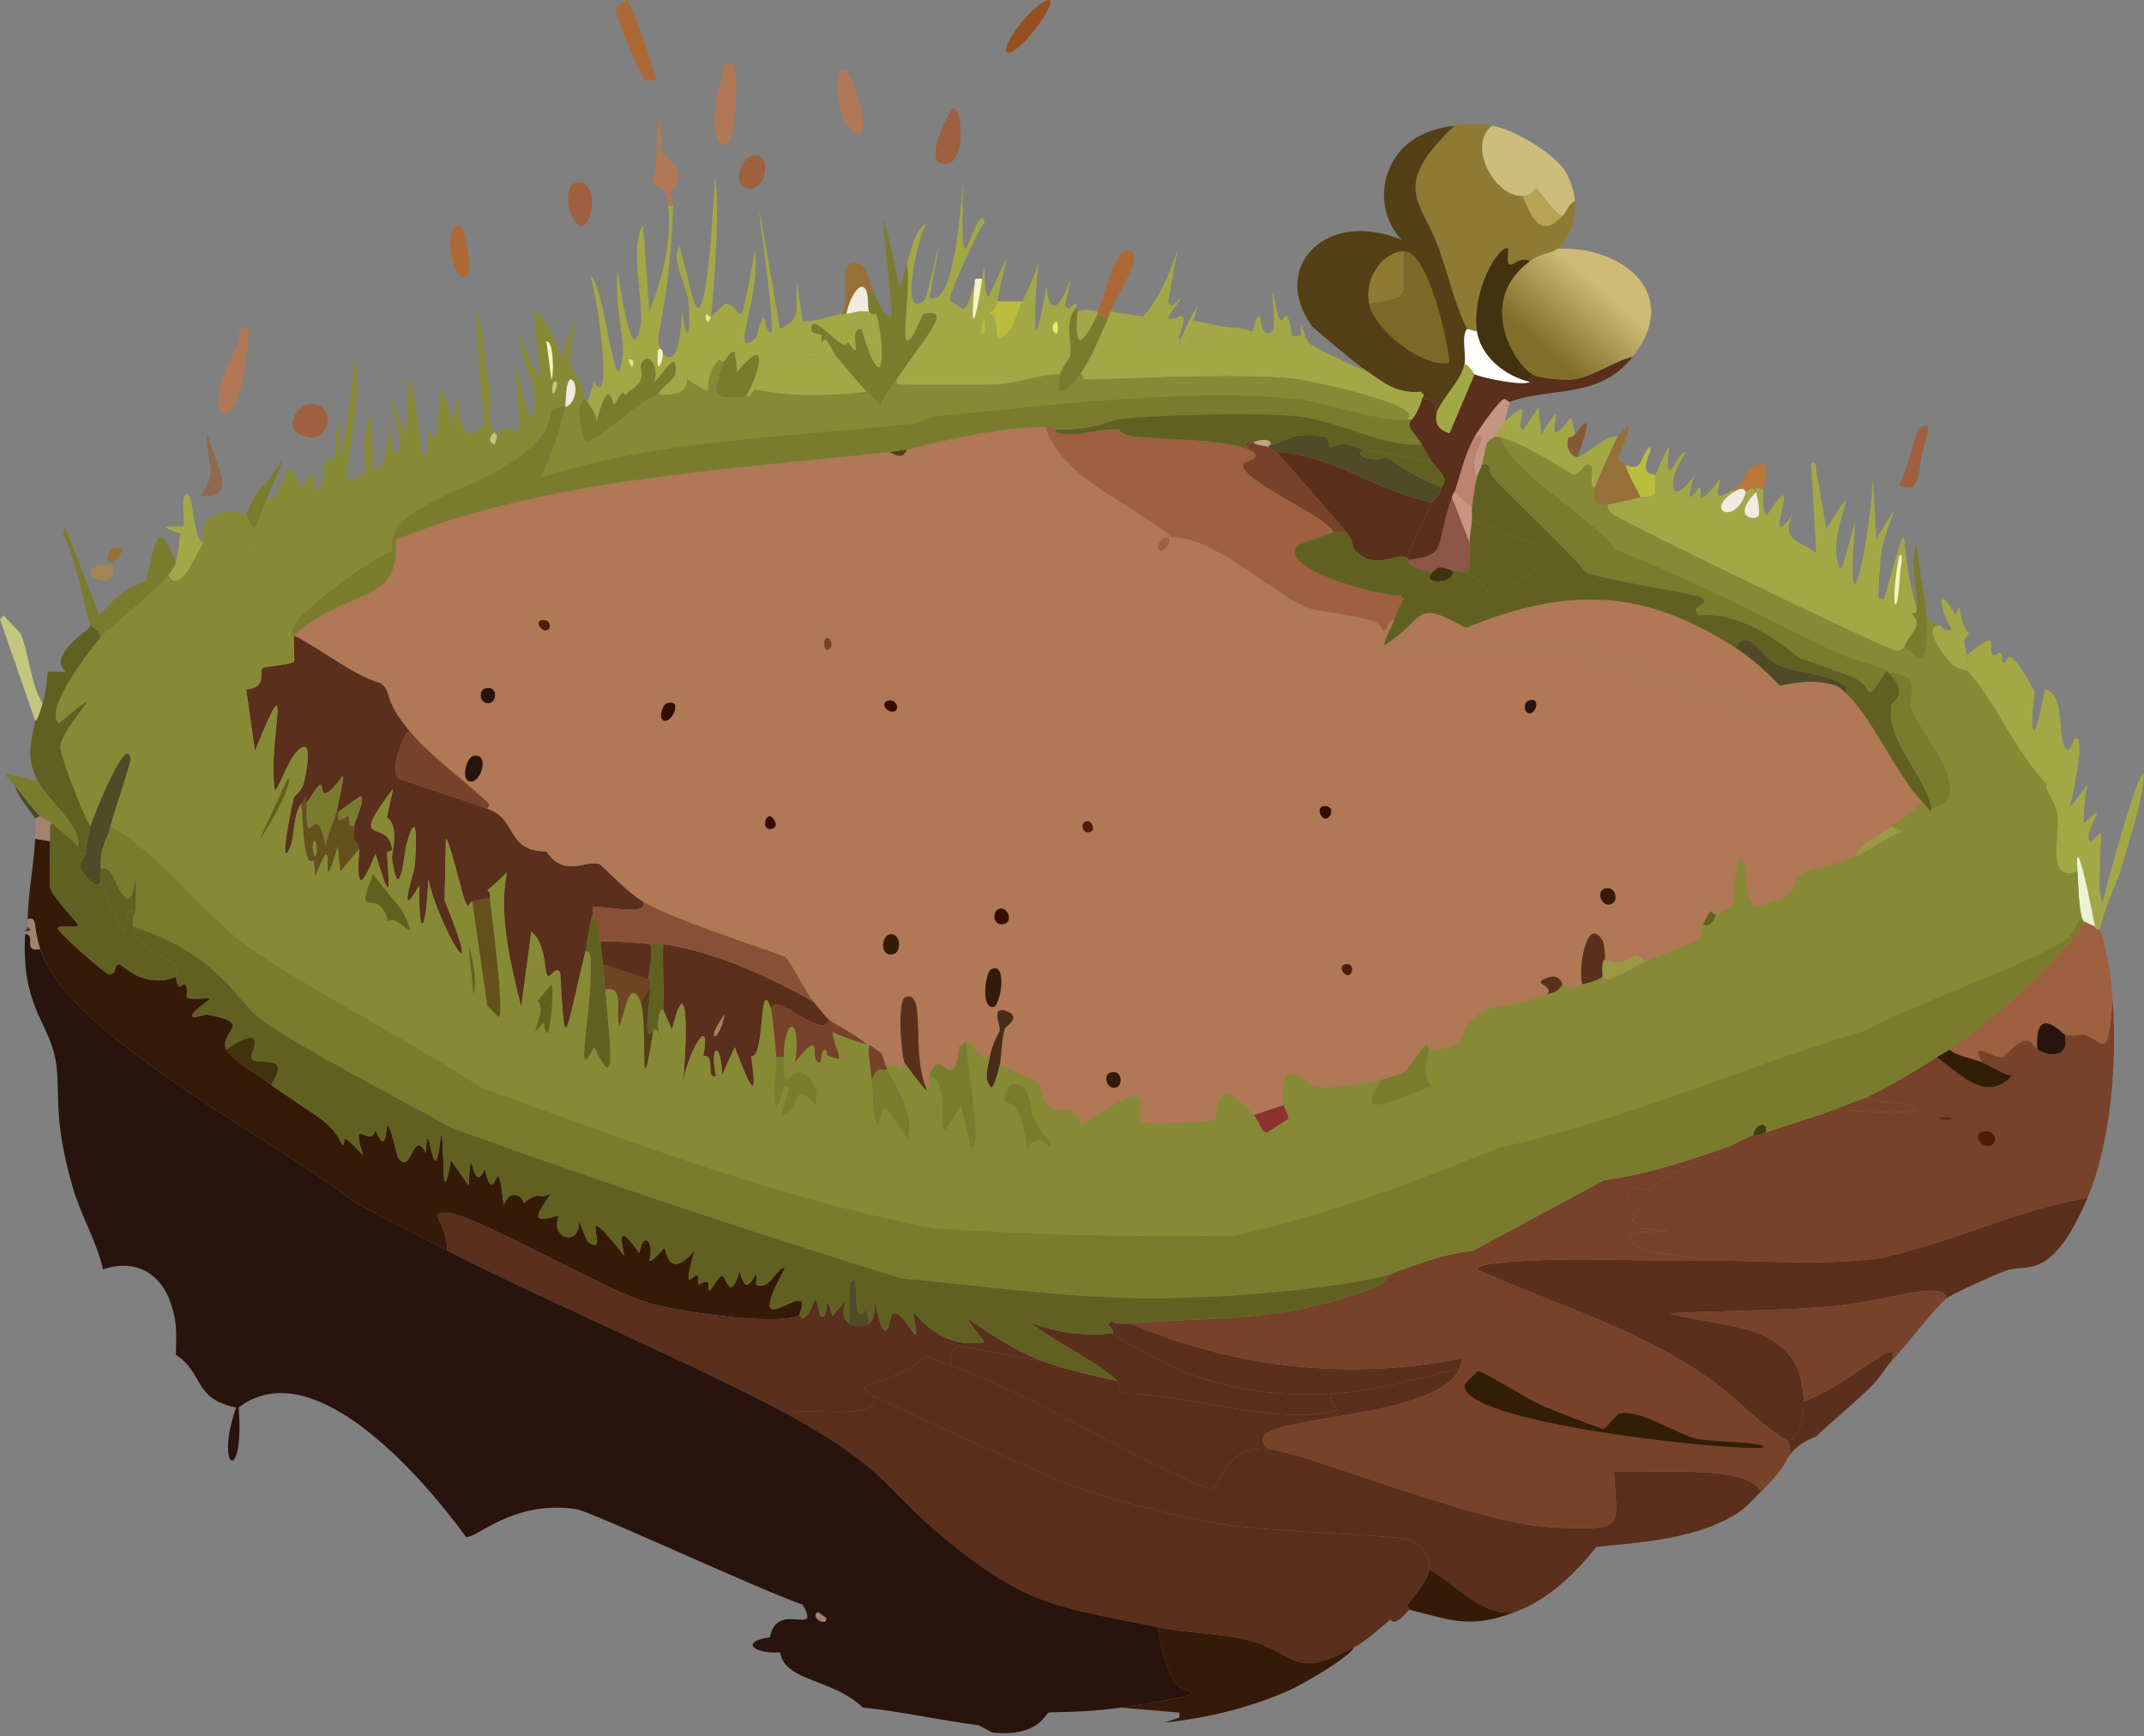 <svg width="247" height="200" viewBox="0 0 247 200" fill="none" xmlns="http://www.w3.org/2000/svg">
<rect x="0" y="0" width="247" height="200" fill="#808080" stroke="none"/>
<g id="Layer 1">
<g id="Group">
<path id="Vector" d="M98.683 10.71C99.239 12.307 100.593 17.433 97.526 14.471C95.835 11.717 96.299 3.832 98.683 10.71Z" fill="#B07854"/>
<g id="Group_2">
<path id="Vector_2" d="M28.651 37.901C28.721 39.422 27.72 49.731 25.179 47.157C24.947 44.322 26.29 41.725 27.494 39.492C27.61 39.278 27.378 38.514 27.494 38.335C28.2 37.247 28.576 37.964 28.651 37.901Z" fill="#B07854"/>
<path id="Vector_3" d="M221.387 52.364C221.046 54.07 221.231 57.275 218.783 55.835C219.663 54.585 220.704 49.575 221.098 49.326C223.066 48.088 221.648 51.056 221.387 52.364Z" fill="#9E603F"/>
</g>
<g id="Group_3">
<path id="Vector_4" d="M84.502 7.529C84.994 8.454 84.78 9.663 84.791 10.71C84.89 20.325 80.676 17.398 83.055 9.264C83.165 8.882 83.228 8.13 83.344 7.673C84.01 6.725 84.444 7.546 84.502 7.529Z" fill="#B07854"/>
<path id="Vector_5" d="M119.81 2.611C116.933 6.834 114.149 7.372 117.205 3.19C119.387 0.205 122.889 -1.907 119.81 2.611Z" fill="#96501F"/>
<g id="Group_4">
<path id="Vector_6" d="M2.315 72.901C3.195 74.446 3.577 79.161 4.92 81C4.22 83.471 4.075 82.915 4.052 83.025L0 71.31L0.434 70.876C0.77 71.345 2.246 72.78 2.315 72.901Z" fill="#C3C77E"/>
<path id="Vector_7" d="M75.241 8.107C75.276 8.362 75.762 8.819 75.53 9.12C75.276 9.449 74.598 9.143 74.373 9.264C73.661 8.692 70.807 1.466 70.9 1.02C70.917 0.939 72.121 0.002 72.202 0.008C72.636 0.054 75.119 7.211 75.241 8.107Z" fill="#AC6936"/>
<path id="Vector_8" d="M4.631 94.011L4.052 94.3C3.994 94.081 1.91 91.645 1.737 90.54C2.599 91.593 3.71 93.08 4.631 94.011Z" fill="#514A27"/>
<path id="Vector_9" d="M2.894 107.317C2.935 107.028 3.195 106.993 3.184 106.738C3.184 106.796 4.098 107.207 2.894 107.317Z" fill="#4C3E35"/>
</g>
<g id="Group_5">
<path id="Vector_10" d="M124.151 35.876C123.711 40.654 124.707 39.74 126.467 36.165L127.624 36.744C126.658 38.861 125.818 41.21 124.441 43.107C123.219 44.791 121.344 46.555 122.125 43.107C122.264 42.506 123.254 41.129 123.283 40.938C123.549 39.301 122.588 37.05 123.862 35.587C124.267 35.697 124.134 35.87 124.151 35.876Z" fill="#7A7C2D"/>
<path id="Vector_11" d="M126.467 35.876C126.432 35.957 126.507 36.09 126.467 36.165C124.707 39.74 123.712 40.654 124.152 35.876C124.261 35.899 124.806 35.459 126.467 35.876Z" fill="#A3A846"/>
</g>
<g id="Group_6">
<path id="Vector_12" d="M66.13 21.124C69.829 19.868 67.861 29.732 65.696 24.45C65.401 23.733 65.181 21.448 66.13 21.124Z" fill="#9E603F"/>
<g id="Group_7">
<path id="Vector_13" d="M53.106 26.041C53.39 26.14 54.634 31.375 53.685 31.826C51.943 32.654 50.947 25.272 53.106 26.041Z" fill="#AC6936"/>
<path id="Vector_14" d="M23.876 49.76C24.518 53.185 27.719 57.431 23.152 57.136C25.282 54.047 23.621 53.26 23.876 49.76Z" fill="#8F684E"/>
</g>
<g id="Group_8">
<path id="Vector_15" d="M127.913 35.876C127.896 35.916 127.884 36.171 127.624 36.744L126.466 36.165C126.507 36.09 126.431 35.957 126.466 35.876C127.473 33.678 128.359 28.124 130.373 28.934C131.652 29.449 128.712 34.054 127.913 35.876Z" fill="#AC6936"/>
<path id="Vector_16" d="M109.825 12.446C110.948 12.33 111.394 19.787 108.378 18.81C106.526 18.208 109.478 12.481 109.825 12.446Z" fill="#9E603F"/>
<path id="Vector_17" d="M77.556 23.727H76.977C76.63 20.684 75.623 22.055 75.24 20.979C76.068 16.652 75.484 9.201 76.398 17.797C79.784 20.244 77.272 21.864 77.266 22.136C77.249 23.068 77.573 23.311 77.556 23.727Z" fill="#B07854"/>
<path id="Vector_18" d="M35.452 46.578C39.082 46.017 38.086 51.895 34.584 50.05C32.651 49.031 34.364 46.746 35.452 46.578Z" fill="#9E603F"/>
<path id="Vector_19" d="M100.709 33.851L99.84 33.562C99.128 31.82 97.681 34.817 97.525 36.165C97.34 36.194 97.132 36.136 96.946 36.165C98.11 34.794 96.582 30.808 97.959 30.38C99.979 29.75 100.159 32.648 100.709 33.851Z" fill="#967038"/>
<path id="Vector_20" d="M86.672 17.942C89.086 17.468 88.362 22.171 86.093 21.702C84.201 21.309 85.416 18.185 86.672 17.942Z" fill="#9E603F"/>
<g id="Group_9">
<path id="Vector_21" d="M23.442 62.488C23.32 62.76 21.816 65.525 21.706 65.669C20.947 66.688 20.114 67.677 19.39 66.248C19.697 65.82 20.102 65.299 20.259 64.802C20.623 63.656 20.531 62.615 20.837 61.475C16.907 60.249 21.046 60.781 21.127 60.608C21.341 60.156 20.86 58.016 21.271 56.992C22.458 56.084 22.059 62.291 23.442 62.488Z" fill="#A3A846"/>
<path id="Vector_22" d="M30.677 57.57C30.486 58.022 29.543 60.712 29.375 60.752C28.802 60.885 28.651 59.479 28.362 59.306C29.693 55.783 30.55 55.875 30.677 55.69C32.882 52.456 33.293 51.444 30.677 57.57Z" fill="#7A7C2D"/>
<path id="Vector_23" d="M139.49 37.322C138.014 40.134 137.701 38.682 137.174 38.913C137.087 38.954 137.516 40.44 136.161 39.925C135.884 39.821 136.063 39.069 136.017 39.058C136.844 37.027 138.818 33.423 137.464 36.888C137.574 37.027 138.604 37.074 139.49 37.322Z" fill="#A3A846"/>
</g>
<path id="Vector_24" d="M11.431 65.091C11.507 65.062 13.006 65.16 13.023 65.236C13.764 68.25 8.259 66.323 11.431 65.091Z" fill="#A48558"/>
<path id="Vector_25" d="M13.457 63.066C14.864 63.043 13.214 64.813 12.879 64.802C11.825 64.773 12.473 63.084 13.457 63.066Z" fill="#967038"/>
</g>
</g>
<path id="Vector_26" d="M99.841 33.562C100.09 34.163 99.945 35.402 100.13 35.876C99.765 35.928 99.302 35.795 98.972 35.876C98.411 36.015 98.081 36.073 97.525 36.165C97.682 34.817 99.129 31.82 99.841 33.562Z" fill="#F1EADF"/>
<path id="Vector_27" d="M181.454 50.05C181.02 50.651 180.604 49.905 180.586 51.062C180.575 51.883 181.153 52.618 181.744 52.653C182.398 52.693 185.292 49.836 186.374 50.339C186.062 50.773 183.845 55.713 183.77 56.124C182.751 56.338 183.955 53.874 183.046 53.521C182.543 53.33 181.987 54.701 181.31 54.678C180.824 54.66 176.367 51.369 172.772 50.339C172.622 50.298 172.379 50.362 172.193 50.339C172.564 49.76 172.847 49.101 173.351 48.603C177.218 44.797 174.208 49.529 175.522 49.471L177.258 46.868L177.547 50.05C181.582 43.466 176.656 53.648 181.02 48.025L181.454 50.05Z" fill="#A3A846"/>
<path id="Vector_28" d="M187.243 53.521C187.92 55.528 188.215 55.557 188.979 57.281C188.551 57.408 185.408 58.143 185.217 58.149C183.602 58.218 183.509 57.507 183.77 56.124C183.845 55.713 186.062 50.773 186.374 50.339C188.175 47.84 187.908 49.454 186.374 52.798C186.467 53.064 187.225 53.469 187.243 53.521Z" fill="#967038"/>
<path id="Vector_29" d="M190.716 54.678C190.588 55.031 190.802 56.159 190.716 56.847C189.928 57.443 189.24 57.206 188.979 57.281C188.215 55.557 187.92 55.528 187.243 53.521C189.297 54.423 188.852 52.734 189.992 51.496C190.745 51.739 188.238 54.556 190.716 54.678Z" fill="#BCBC3D"/>
<path id="Vector_30" d="M181.744 52.653C181.153 52.618 180.575 51.883 180.586 51.062C180.603 49.905 181.02 50.651 181.454 50.05C184.019 46.469 182.23 51.247 181.744 52.653Z" fill="#865A36"/>
<path id="Vector_31" d="M164.958 57.86C164.026 60 162.99 62.083 162.064 64.223C161.103 63.546 158.139 65.97 155.986 63.211C155.784 62.95 155.951 62.337 155.118 61.331C154.157 60.168 147.489 52.468 147.014 52.074C153.462 52.34 158.759 56.685 164.958 57.86Z" fill="#5A2F1B"/>
<g id="Group_10">
<path id="Vector_32" d="M171.904 14.471C168.958 16.721 172.199 22.692 175.377 22.57C176.627 25.277 177.443 27.47 180.007 24.884C180.557 24.329 180.644 23.467 181.454 23.149C181.582 24.977 180.933 27.487 179.428 28.645C178.607 29.275 177.623 29.078 176.245 30.091C174.7 29.142 173.334 32.388 173.785 28.645C172.691 28.054 169.473 33.544 170.167 38.19L169.01 37.901C167.592 35.02 166.885 31.815 165.826 28.789C163.835 23.108 160.009 21.697 167.563 14.471C169.432 14.205 169.988 14.124 171.904 14.471Z" fill="#8E7A32"/>
<path id="Vector_33" d="M180.297 19.677C180.841 20.516 181.379 22.113 181.454 23.149C180.644 23.467 180.557 24.329 180.007 24.884C178.983 24.63 177.189 21.714 176.969 21.702C176.801 21.691 176.679 22.518 175.377 22.57C172.199 22.692 168.958 16.721 171.904 14.471C174.433 14.928 178.948 17.595 180.297 19.677Z" fill="#CDBD7A"/>
<path id="Vector_34" d="M188.111 41.083C184.192 46.046 178.827 44.507 173.93 46.289C173.71 46.37 173.53 45.844 173.206 46C172.523 46.364 170.376 49.459 169.878 50.339C168.663 52.479 168.35 54.464 167.563 56.703C167.551 56.731 167.522 56.546 167.273 57.281C165.242 63.332 166.845 63.83 162.353 64.513C162.336 64.501 162.382 64.449 162.064 64.223C162.99 62.083 164.026 60 164.958 57.859C164.999 57.761 165.878 57.217 166.116 56.124C166.179 55.829 166.504 55.742 166.405 55.112C165.838 53.989 165.016 53.336 164.958 53.231C164.576 52.531 164.194 51.895 163.8 51.207C162.95 49.72 161.844 49.28 162.643 48.314C163.065 47.996 163.783 46.307 163.8 46C165.288 45.896 165.01 46.295 165.537 47.446C165.601 47.591 164.837 49.274 166.984 49.905L169.878 43.107C170.717 43.535 175.632 44.519 176.245 43.975C176.28 43.946 176.187 43.564 176.534 43.107C177.403 43.605 180.239 43.831 181.31 43.686C183.544 43.379 185.888 41.609 188.111 41.083Z" fill="#5A2F1B"/>
<g id="Group_11">
<path id="Vector_35" d="M167.563 14.471C160.009 21.697 163.835 23.108 165.826 28.789C166.885 31.815 167.592 35.02 169.01 37.901C168.321 38.699 168.952 40.851 168.72 41.95C168.327 43.831 166.318 45.67 165.537 47.446C165.01 46.295 165.288 45.896 163.8 46C163.824 45.641 164.379 45.67 163.656 45.132C160.692 45.364 159.274 43.94 157.144 42.529C156.513 42.106 151.367 37.901 151.066 37.467C146.308 30.669 152.809 24.028 161.485 27.632C158.331 24.346 158.927 18.827 162.643 16.206C164.182 15.124 165.757 14.725 167.563 14.471Z" fill="#553F16"/>
<path id="Vector_36" d="M157.723 35.008C163.169 34.204 161.392 34.221 161.774 28.934C164.512 28.934 166.862 39.399 166.984 41.806C163.864 42.459 158.238 37.849 157.723 35.008Z" fill="#7C6928"/>
<path id="Vector_37" d="M157.723 35.008C157.121 31.664 159.575 28.939 161.774 28.934C161.392 34.221 163.169 34.204 157.723 35.008Z" fill="#8E7A32"/>
</g>
<path id="Vector_38" d="M170.167 38.19C170.596 41.077 173.467 43.35 176.245 43.975C175.631 44.519 170.717 43.535 169.878 43.107C169.803 43.073 169.183 41.985 168.72 41.95C168.952 40.851 168.321 38.699 169.01 37.901L170.167 38.19Z" fill="#FFFDFA"/>
<path id="Vector_39" d="M169.878 43.107L166.984 49.905C164.837 49.274 165.601 47.591 165.537 47.446C166.318 45.67 168.327 43.831 168.72 41.95C169.183 41.985 169.803 43.073 169.878 43.107Z" fill="#A3A846"/>
<path id="Vector_40" d="M173.93 46.289L173.351 48.603C172.847 49.101 172.564 49.76 172.193 50.339C172.164 50.385 171.528 50.68 171.325 51.062C171.117 51.455 170.92 53.012 170.746 53.521C170.607 53.931 170.272 54.533 170.168 54.967C168.732 51.976 172.321 49.703 169.878 50.339C170.376 49.459 172.523 46.364 173.206 46C173.53 45.844 173.71 46.37 173.93 46.289Z" fill="#C79682"/>
<g id="Group_12">
<path id="Vector_41" d="M188.111 41.083C185.888 41.609 183.544 43.379 181.31 43.686C180.239 43.831 177.403 43.605 176.535 43.107C174.37 41.869 170.075 34.632 176.245 30.091C177.623 29.078 178.607 29.275 179.429 28.645C186.924 28.315 193.83 33.834 188.111 41.083Z" fill="url(#paint0_linear_96_2288)"/>
<path id="Vector_42" d="M176.245 30.091C170.075 34.632 174.37 41.869 176.535 43.107C176.187 43.564 176.28 43.946 176.245 43.975C173.467 43.35 170.602 41.077 170.168 38.19C169.473 33.544 172.691 28.054 173.785 28.645C173.334 32.388 174.7 29.142 176.245 30.091Z" fill="#42320F"/>
</g>
<path id="Vector_43" d="M180.008 24.884C177.443 27.47 176.627 25.277 175.377 22.57C176.679 22.518 176.801 21.691 176.969 21.702C177.189 21.714 178.983 24.63 180.008 24.884Z" fill="#B8A353"/>
<path id="Vector_44" d="M169.299 62.488C169.23 63.633 169.548 64.935 169.01 65.959C168.836 65.884 167.719 65.727 167.273 65.67C166.087 65.513 166.006 64.894 164.958 65.959C161.34 65.039 162.504 64.588 162.353 64.513C166.845 63.83 165.242 63.332 167.273 57.281L169.299 62.488Z" fill="#8E5647"/>
<path id="Vector_45" d="M170.167 54.967C169.895 56.124 169.739 57.264 169.589 58.438L167.563 56.703C168.35 54.469 168.663 52.479 169.878 50.339C172.321 49.703 168.732 51.97 170.167 54.967Z" fill="#BC836E"/>
<path id="Vector_46" d="M169.589 58.438C169.531 58.907 169.629 59.41 169.589 59.884C169.508 60.769 169.357 61.591 169.299 62.488L167.273 57.281C167.522 56.546 167.551 56.731 167.563 56.703L169.589 58.438Z" fill="#C79682"/>
</g>
<path id="Vector_47" d="M167.273 65.669C168.031 67.26 163.465 67.475 164.958 65.959C166.006 64.894 166.087 65.513 167.273 65.669Z" fill="#42320F"/>
<g id="Group_13">
<path id="Vector_48" d="M47.174 84.182C46.156 84.841 45.021 88.966 45.872 89.678L56.146 93.149C59.648 94.318 58.311 98.101 62.947 98.066C65.048 101.161 67.421 99.038 69.025 99.513C69.343 99.605 72.04 102.625 74.089 103.852C74.558 105.402 71.282 104.592 68.446 104.43C68.145 104.592 68.394 105.09 68.301 105.298C67.879 106.264 67.792 108.15 67.433 109.637C64.99 119.824 65.112 121.705 64.539 112.095C64.035 111.071 63.48 112.726 63.092 112.385C62.681 112.026 62.93 108.613 61.211 107.323L60.053 116C59.266 112.865 58.455 109.527 58.172 106.31C57.558 99.414 60.012 99.443 56.146 102.55C56.58 102.822 56.395 103.175 56.435 103.562C56.047 103.377 55.133 103.695 54.41 103.852C53.883 103.967 54.137 105.049 53.541 103.707C53.275 103.111 51.735 96.556 51.371 96.62L51.226 103.707C56.163 115.914 50.601 107.028 49.345 101.248C49.119 107.542 48.158 108.393 48.332 101.971C45.635 106.646 47.678 100.548 47.753 99.947C47.944 98.396 48.257 92.328 46.885 97.054C46.549 98.211 46.034 104.806 45.148 98.79C45.114 98.535 46.069 95.122 44.569 94.161L45.293 90.835C39.968 97.887 44.569 94.161 45.148 97.632C45.247 98.24 44.552 98.008 44.569 98.211C45.056 103.961 44.72 103.099 43.267 98.356C41.508 102.637 41.085 102.336 41.386 97.777C41.236 96.556 40.489 97.575 40.807 95.174C40.917 94.358 42.139 92.113 41.531 91.703L39.071 93.438H38.781C38.862 93.12 39.69 89.475 39.505 89.389C35.355 94.78 38.723 86.918 35.308 92.57C35.204 91.066 35.274 91.911 34.73 92.57C33.676 93.849 34.058 96.464 33.282 97.922C32.287 99.79 33.248 94.433 33.861 91.847C33.885 91.743 34.77 91.165 35.019 90.112C35.575 87.728 35.934 84.72 34.151 86.641C33.138 87.734 32.536 89.875 31.691 91.124C30.701 85.808 34.133 74.781 29.375 86.496L28.363 79.409C30.846 79.224 29.798 77.436 30.244 76.951C30.365 76.812 33.682 76.528 33.861 76.227C33.995 76.002 33.775 73.919 33.861 73.19C37.207 74.856 40.35 77.61 43.846 78.686C45.322 79.791 43.973 80.346 47.174 84.182Z" fill="#5A2F1B"/>
<path id="Vector_49" d="M147.883 127.276C147.883 127.362 148.473 128.52 148.462 128.867L146.002 130.458C145.284 130.504 145.07 129.162 144.41 128.433C145.568 128.047 146.725 127.661 147.883 127.276Z" fill="#8D322F"/>
<g id="Group_14">
<path id="Vector_50" d="M109.681 157.359C119.973 161.073 129.205 167.459 139.346 171.532C140.828 171.405 140.885 166.424 146.147 166.904C150.367 167.286 169.803 175.333 178.127 175.871C187.735 176.496 186.195 175.819 185.941 169.507C190.704 169.721 201.407 168.68 202.871 171.821C201.957 172.718 201.089 173.748 199.977 174.425C195.312 177.271 189.217 177.659 183.915 178.185C181.391 181.338 178.37 184.277 174.509 185.706C170.845 186.302 167.777 182.53 164.669 180.788C164.791 179.232 163.674 177.751 162.209 177.317C160.687 176.866 145.939 176.397 140.793 175.582C136.301 174.87 128.053 172.741 123.718 171.243C121.611 170.514 103.239 162.137 100.71 160.83C97.277 159.059 102.996 159.725 106.642 156.201C107.644 156.63 108.657 156.988 109.681 157.359Z" fill="#5A2F1B"/>
<path id="Vector_51" d="M5.789 96.904C5.789 98.35 5.638 101.561 5.789 102.255C6.032 103.389 9.151 106.368 8.972 106.594C8.654 106.999 6.969 106.478 6.657 106.883C6.414 107.201 12.19 112.24 12.59 112.234C13.603 112.223 13.001 111.089 13.747 111.077C14.1 111.071 16.56 114.01 20.259 112.524C20.664 114.814 21.017 112.766 21.417 113.536C22.117 114.89 20.027 115.208 24.311 114.982C19.877 118.286 23.512 116.793 23.877 116.862C29.451 117.933 25.231 118.662 26.047 120.912C26.377 121.82 30.105 124.082 31.257 124.962C32.941 126.24 36.379 128.357 37.479 129.3C39.152 130.735 39.349 131.956 39.505 131.904C39.962 131.759 38.851 129.821 41.82 133.061C40.292 128.201 42.63 132.419 43.267 130.168C44.633 133.385 44.373 129.59 44.714 129.59C45.137 130.267 45.756 133.188 45.872 133.35C47.423 135.548 47.522 129.873 49.055 132.772C49.35 127.119 49.981 138.788 50.792 130.747C51.324 130.747 50.705 140.576 51.949 133.639C52.625 134.604 53.3 135.568 53.975 136.532C54.38 130 54.265 138.21 55.856 134.652C57.107 139.986 57.217 131.1 58.027 138.846C58.49 137.238 59.983 137.319 60.342 138.557C62.484 136.937 62.009 138.401 63.526 137.4C61.691 140.136 61.054 140.963 64.394 140.003C63.265 142.676 66.866 143.746 66.709 140.582C66.848 140.981 67.612 142.959 67.722 143.04C70.738 145.227 65.673 136.752 71.919 144.631C71.085 141.021 72.133 142.23 73.655 144.342C74.031 141.756 75.45 142.925 74.813 145.21C75.212 145.412 76.457 143.694 76.549 143.763C76.763 143.931 76.989 147.605 80.022 144.053C78.112 150.839 80.798 144.614 80.456 147.958C82.407 147.026 81.232 148.426 81.759 148.681C81.863 148.727 82.812 146.911 83.206 146.945C83.704 146.992 84.051 150.249 85.232 146.367C86.152 150.752 87.472 144.388 87.113 147.958C88.624 148.837 89.66 145.655 90.441 146.077C84.931 156.207 94.325 146.049 92.033 151.573C88.982 152.713 78.245 151.087 74.813 150.127C69.922 148.756 54.901 140.026 51.66 139.714C48.968 139.453 51.625 140.929 51.515 144.053C47.996 142.221 44.475 140.389 40.952 138.557C32.293 131.626 7.942 119.506 4.631 109.342C3.728 106.571 4.37 105.564 3.184 105.871C3.253 102.776 3.896 99.704 4.052 96.614L5.789 96.904Z" fill="#361A08"/>
<g id="Group_15">
<path id="Vector_52" d="M217.915 156.78C217.243 157.468 216.647 158.608 215.889 159.383C213.793 161.535 211.391 163.387 209.232 165.458C209.088 165.597 207.276 166.031 206.049 167.772C206.448 167.332 206.014 166.117 206.049 166.036C206.159 165.799 207.832 165.417 207.785 161.408C212.294 160.06 219.414 153.124 217.915 156.78Z" fill="#5A2F1B"/>
<path id="Vector_53" d="M240.489 137.978C236.321 147.796 233.473 145.482 231.083 146.367C229.786 146.847 225.156 148.895 224.282 149.549C223.865 147.362 217.214 149.896 211.692 150.416C205.268 151.024 198.744 150.949 192.302 151.284C198.773 153.066 207.681 152.169 207.785 161.408C207.832 165.417 206.159 165.799 206.049 166.036C202.912 164.295 200.076 161.009 196.933 158.805C188.574 152.95 179.331 150.387 170.162 146.222C170.226 145.441 175.383 145.262 176.384 145.21C182.757 144.874 189.252 145.285 195.63 145.21C202.651 145.123 209.626 145.875 216.612 144.92C224.722 143.179 232.38 139.315 240.489 137.978Z" fill="#5A2F1B"/>
</g>
<path id="Vector_54" d="M224.282 149.549C222.95 150.544 219.628 155.016 217.915 156.78C219.414 153.124 212.294 160.06 207.785 161.408C207.681 152.169 198.773 153.066 192.302 151.284C198.744 150.949 205.267 151.024 211.692 150.416C217.214 149.896 223.865 147.362 224.282 149.549Z" fill="#774229"/>
<path id="Vector_55" d="M241.357 106.738C241.357 106.738 241.264 107.132 241.936 107.028C242.798 109.695 243.169 112.338 243.383 115.127C242.868 122.671 242.254 119.79 240.054 119.176C239.95 119.148 238.81 119.437 237.884 119.176C237.583 119.09 234.359 115.364 234.7 120.912C234.075 120.559 233.977 118.274 230.793 121.78C229.809 122.104 226.724 119.477 228.333 122.358C227.344 121.948 225.567 121.71 224.571 120.912C229.068 117.829 237.288 110.846 240.199 106.16C240.263 106.247 241.033 106.547 241.357 106.738Z" fill="#9E603F"/>
<path id="Vector_56" d="M164.669 180.788C164.582 181.911 162.782 184.04 162.064 184.983C162.047 185.006 162.47 185.283 162.354 185.417C160.421 187.713 160.299 186.487 160.183 186.574C158.794 187.655 157.567 188.911 155.987 189.755C148.752 193.614 149.66 190.461 143.687 188.888C141.204 188.234 136.62 188.101 133.413 187.441C122.039 185.104 118.473 185.127 108.958 177.317C101.85 171.48 102.475 169.421 91.159 163.144C91.136 162.964 91.524 162.571 91.593 162.565C93.266 162.38 101.734 163.497 100.709 160.83C103.239 162.137 121.611 170.514 123.718 171.243C128.053 172.741 136.301 174.87 140.793 175.582C145.939 176.397 160.687 176.866 162.209 177.317C163.674 177.751 164.791 179.232 164.669 180.788Z" fill="#5A2F1B"/>
<path id="Vector_57" d="M174.509 185.706C169.444 187.58 167.47 186.736 162.354 185.417C162.469 185.284 162.047 185.006 162.064 184.983C162.782 184.04 164.582 181.911 164.669 180.788C167.777 182.53 170.845 186.302 174.509 185.706Z" fill="#361A08"/>
<path id="Vector_58" d="M92.027 151.573C92.23 151.498 92.421 151.88 92.461 151.863C94.18 151.047 93.573 147.576 94.487 151.573C95.784 152.366 94.672 147.726 95.934 151.573L97.381 149.838C97.59 149.919 96.571 151.614 97.815 152.441C98.325 152.782 99.505 152.892 100.131 152.441C101.086 151.753 100.513 150.115 100.854 150.127C102.099 156.277 102.533 151.625 102.735 151.429C104.043 150.133 106.451 157.26 105.195 151.284C105.653 151.151 107.979 155.49 113.443 154.611C108.819 148.744 113.293 154.223 120.1 156.78L110.405 155.044C109.241 156.028 109.426 155.982 109.681 157.359C108.657 156.988 107.644 156.63 106.642 156.201C102.996 159.725 97.277 159.059 100.709 160.83C101.734 163.497 93.266 162.38 91.593 162.565C91.523 162.571 91.136 162.964 91.159 163.144C82.037 158.087 62.629 149.786 51.51 144.053C51.62 140.929 48.963 139.453 51.654 139.714C54.89 140.026 69.91 148.756 74.807 150.127C78.24 151.087 88.977 152.713 92.027 151.573Z" fill="#5A2F1B"/>
<g id="Group_16">
<path id="Vector_59" d="M4.631 109.342C2.507 109.741 4.22 107.6 2.895 107.606C2.895 107.514 2.883 107.409 2.895 107.317C4.098 107.207 3.184 106.796 3.184 106.738C3.172 106.449 3.178 106.16 3.184 105.871C4.371 105.564 3.728 106.571 4.631 109.342Z" fill="#A1836F"/>
<path id="Vector_60" d="M155.987 189.755C155.53 190.855 150.193 193.961 148.607 194.673C144.069 196.709 138.993 197.918 134.136 198.433L135.873 197.855V197.276L129.072 196.698C129.94 196.57 137.141 195.517 137.175 195.107C137.349 194.482 136.133 194.829 135.439 193.95C134.559 192.839 133.419 188.755 133.413 187.441C136.62 188.101 141.204 188.234 143.687 188.888C149.66 190.461 148.752 193.614 155.987 189.755Z" fill="#361A08"/>
<g id="Group_17">
<path id="Vector_61" d="M4.631 109.342C7.942 119.5 32.293 131.626 40.952 138.557C44.471 140.389 47.993 142.221 51.516 144.053C62.635 149.786 82.043 158.087 91.165 163.144C102.481 169.421 101.856 171.48 108.964 177.317C118.479 185.127 122.045 185.104 133.419 187.441C133.419 188.755 134.565 192.839 135.445 193.95C136.139 194.829 137.355 194.482 137.181 195.107C137.146 195.517 129.946 196.57 129.078 196.698C124.777 197.34 121.223 197.149 120.829 197.276C120.355 197.432 119.718 200.041 114.462 199.59C114.179 199.567 112.824 198.734 112.726 198.722C108.234 198.173 103.905 197.137 99.413 196.698C95.888 193.319 90.43 193.736 89.863 190.334C87.009 190.554 85.053 189.125 88.705 188.598C89.492 184.236 94.678 188.72 92.467 184.838C87.929 183.322 68.082 174.101 66.42 173.846C59.011 172.724 54.792 177.358 53.686 177.028C48.662 170.149 36.102 155.559 27.495 162.131C28.189 171.243 24.659 169.293 27.205 162.131C22.245 161.159 23.489 158.128 20.259 156.057C20.312 153.569 20.445 152.424 19.681 150.127C18.511 146.621 15.536 144.967 11.867 146.222C11.132 142.965 9.314 139.997 8.394 136.821C5.922 128.271 7.08 125.592 6.368 121.924C5.54 117.672 2.438 115.844 2.895 107.606C4.22 107.606 2.507 109.741 4.631 109.342Z" fill="#28140D"/>
<path id="Vector_62" d="M94.198 185.706C94.25 185.677 95.211 186.348 95.211 186.429C95.2 187.47 93.266 186.255 94.198 185.706Z" fill="#A1836F"/>
</g>
</g>
<path id="Vector_63" d="M120.1 156.78C122.734 157.769 126.015 158.487 128.782 159.094C129.598 159.811 128.07 160.025 129.795 160.54C136.88 160.616 146.922 164.185 153.527 162.565C155.136 162.172 152.855 162.23 153.382 160.54C158.638 160.234 163.066 158.839 168.142 157.648C165.15 164.22 141.111 162.704 146.147 166.904C140.885 166.424 140.827 171.405 139.346 171.532C129.205 167.459 119.973 161.073 109.681 157.358C109.426 155.982 109.241 156.028 110.405 155.044L120.1 156.78Z" fill="#5A2F1B"/>
<path id="Vector_64" d="M130.229 152.441C142.182 157.607 155.5 159.03 168.287 156.491C168.518 156.578 168.24 157.428 168.142 157.648C163.066 158.84 158.638 160.234 153.382 160.54C147.333 160.893 141.852 160.13 136.162 157.937C135.184 157.561 128.568 154.09 128.203 153.598C128.169 153.552 128.36 153.118 127.625 152.586L128.059 152.152C128.435 152.58 129.54 152.499 130.229 152.441Z" fill="#5A2F1B"/>
<g id="Group_18">
<path id="Vector_65" d="M198.819 132.193C197.911 134.131 197.048 133.009 196.938 133.061C195.48 133.709 190.664 136.011 190.282 137.11C187.11 136.52 186.647 137.22 188.979 139.569C186.427 140.02 189.871 139.934 187.822 140.437C188.777 140.691 188.679 141.38 188.835 141.449C189.524 141.744 196.915 141.617 187.677 142.028C187.804 145.227 194.814 144.064 195.636 145.21C189.257 145.285 182.763 144.874 176.39 145.21C175.389 145.262 170.232 145.441 170.168 146.222C179.336 150.382 188.58 152.95 196.938 158.805C200.081 161.009 202.917 164.295 206.055 166.036C206.02 166.117 206.454 167.332 206.055 167.772C205.291 169.368 204.121 170.595 202.871 171.821C201.407 168.68 190.704 169.721 185.941 169.507C186.195 175.819 187.735 176.496 178.127 175.871C169.803 175.333 150.366 167.286 146.147 166.904C141.111 162.704 165.149 164.22 168.142 157.648C168.24 157.428 168.518 156.578 168.287 156.491C155.506 159.03 142.182 157.613 130.229 152.441C136.394 151.932 142.79 152.03 148.896 150.995C150.442 150.734 160.415 148.426 159.749 146.945C160.258 146.83 165.097 144.596 169.734 144.053L184.783 135.953C189.547 135.317 194.287 133.778 198.819 132.193Z" fill="#774229"/>
<path id="Vector_66" d="M170.313 157.937C170.735 157.891 176.251 161.327 177.837 161.987C178.671 162.334 184.418 164.648 184.783 164.59C185.003 164.555 186.248 162.935 186.52 162.854C188.777 162.201 193.078 165.18 195.491 165.747C197.077 166.117 203.357 166.054 203.161 166.759C199.103 167.159 168.171 163.89 168.721 159.528C168.732 159.418 170.203 157.949 170.313 157.937Z" fill="#321E06"/>
</g>
<path id="Vector_67" d="M237.884 119.176C238.457 121.485 236.64 122.011 234.701 120.912C234.359 115.364 237.583 119.09 237.884 119.176Z" fill="#28140D"/>
<path id="Vector_68" d="M203.444 130.458C201.546 131.129 202.066 130.724 201.997 130.747C202.182 129.41 203.705 129.029 203.444 130.458Z" fill="#433B10"/>
<g id="Group_19">
<path id="Vector_69" d="M240.489 137.978C232.385 139.315 224.722 143.179 216.612 144.92C209.626 145.875 202.651 145.123 195.63 145.21C194.808 144.064 187.799 145.227 187.671 142.028C196.909 141.617 189.518 141.744 188.829 141.449C188.673 141.38 188.771 140.691 187.816 140.437C189.865 139.934 186.421 140.02 188.974 139.569C186.641 137.22 187.104 136.52 190.276 137.11C190.658 136.011 195.474 133.709 196.932 133.061C197.042 133.009 197.905 134.131 198.814 132.193C199.705 131.881 201.112 131.053 201.997 130.747C202.067 130.724 201.546 131.129 203.444 130.458C206.489 129.376 209.73 128.531 212.705 127.276C212.705 127.472 212.63 127.791 212.85 127.854C213.307 127.987 224.131 128.635 219.796 127.276C218.493 126.865 216.404 127.073 215.021 126.408C217.174 125.436 221.058 123.128 223.124 121.78C226.099 123.99 228.825 126.998 231.806 123.949C230.585 123.654 229.306 122.763 228.333 122.358C226.724 119.477 229.809 122.104 230.793 121.78C233.977 118.274 234.075 120.559 234.7 120.912C236.639 122.011 238.457 121.485 237.884 119.176C238.81 119.437 239.95 119.148 240.055 119.176C242.254 119.79 242.868 122.671 243.383 115.127C243.915 122.086 243.244 131.493 240.489 137.978Z" fill="#774229"/>
<path id="Vector_70" d="M228.333 122.358C229.306 122.763 230.585 123.654 231.806 123.949C228.825 126.998 226.099 123.99 223.124 121.78C223.593 121.473 224.125 121.219 224.571 120.912C225.567 121.71 227.344 121.948 228.333 122.358Z" fill="#321E06"/>
<path id="Vector_71" d="M215.021 126.408C216.404 127.073 218.493 126.865 219.796 127.276C224.131 128.635 213.307 127.987 212.85 127.854C212.63 127.791 212.705 127.472 212.705 127.276C213.828 126.801 214.911 126.46 215.021 126.408Z" fill="#774229"/>
<path id="Vector_72" d="M228.188 130.458C230.29 129.694 230.4 132.552 228.478 131.904C228.125 131.788 227.517 130.7 228.188 130.458Z" fill="#4A1E09"/>
<path id="Vector_73" d="M223.558 128.722C223.766 128.629 224.86 128.705 224.86 128.867C224.86 129.196 222.939 128.994 223.558 128.722Z" fill="#5A2F1B"/>
</g>
<path id="Vector_74" d="M128.203 153.598C128.568 154.09 135.184 157.561 136.162 157.937C141.852 160.13 147.328 160.893 153.382 160.54C152.855 162.23 155.136 162.172 153.527 162.565C146.922 164.185 136.88 160.616 129.795 160.54C128.07 160.025 129.598 159.811 128.782 159.094C125.72 156.398 121.831 154.825 118.653 152.297C121.686 153.558 124.939 153.916 128.203 153.598Z" fill="#5A2F1B"/>
<path id="Vector_75" d="M56.146 93.143L45.872 89.672C45.021 88.96 46.155 84.836 47.174 84.176C49.489 86.953 53.014 89.516 55.712 91.986C56.319 92.542 56.551 92.605 56.146 93.143Z" fill="#774229"/>
</g>
<g id="Group_20">
<path id="Vector_76" d="M93.763 115.416C94.29 116.052 94.898 116.897 95.5 117.441C94.962 120.05 88.988 113.889 88.844 116.284C87.431 111.829 88.166 122.156 86.528 121.635C87.57 128.531 85.729 123.371 84.647 120.623L83.2 123.805C83.049 119.83 81.736 120.281 82.477 123.949C81.18 124.343 82.558 121.485 81.029 121.635C82.002 116.209 79.021 121.635 78.569 125.251C79.073 122.538 79.548 110.047 77.412 118.598L76.399 116.284C76.503 113.785 76.318 111.262 76.399 108.763C82.147 109.579 88.734 112.535 93.763 115.416Z" fill="#5A2F1B"/>
<path id="Vector_77" d="M83.489 116.862C82.876 120.16 81.076 120.253 83.344 117.007L83.489 116.862Z" fill="#A48558"/>
</g>
<g id="Group_21">
<path id="Vector_78" d="M184.927 110.499C184.927 110.603 184.464 110.319 184.638 112.524C184.453 112.581 184.244 112.946 182.323 113.391C181.703 112.471 182.641 105.066 184.638 108.329C184.829 108.636 184.939 109.955 184.927 110.499Z" fill="#5A2F1B"/>
<path id="Vector_79" d="M189.558 110.788C188.227 111.378 186.785 112.35 185.361 112.813C184.638 113.044 184.673 112.512 184.638 112.523C184.464 110.319 184.927 110.603 184.927 110.499C187.845 111.864 187.902 108.688 189.558 110.788Z" fill="#9C9844"/>
<path id="Vector_80" d="M121.547 49.471C121.633 49.471 121.188 49.974 123.138 50.05C124.927 50.119 126.947 49.326 128.927 49.471C129.054 49.483 128.863 50.125 131.097 50.339C131.161 51.571 134.57 54.874 135.872 55.835C139.125 58.236 145.811 60.596 149.619 62.777C146.662 65.386 159.378 68.857 161.34 68.562L161.775 68.996C161.213 69.742 160.912 70.581 160.617 71.455C159.778 71.241 159.992 72.733 159.315 72.612C159.222 72.594 159.291 71.883 157.868 71.455C155.541 70.755 151.9 70.465 150.632 70.008C147.078 68.73 139.901 61.776 135.004 61.909C130.46 57.958 122.629 55.424 120.389 49.182C121.107 49.031 121.327 49.471 121.547 49.471Z" fill="#9E603F"/>
<path id="Vector_81" d="M199.977 74.636C201.863 75.851 203.502 77.35 205.041 78.975C206.864 78.651 208.526 78.333 210.395 78.686C213.174 81.642 211.64 80.051 210.54 81C209.996 81.475 210.332 82.736 207.356 82.736C203.988 82.736 186.837 76.517 181.888 74.926C174.46 75.022 167.032 75.119 159.604 75.215C159.378 75.065 159.442 74.7 159.459 74.347C164.558 71.125 162.672 68.886 168.865 72.323C180.563 67.561 189.268 67.723 199.977 74.636Z" fill="#B07854"/>
<path id="Vector_82" d="M93.763 115.416C88.733 112.535 82.146 109.579 76.398 108.763C75.09 108.578 75.085 108.775 74.951 108.763C73.024 108.619 71.102 108.381 69.163 108.474C69.047 107.467 68.735 106.235 68.295 105.292C68.388 105.084 68.139 104.586 68.44 104.424C71.276 104.586 74.552 105.396 74.083 103.846C77.423 105.847 86.169 108.578 90.435 110.209C91.101 110.695 92.744 114.178 93.763 115.416Z" fill="#885135"/>
<g id="Group_22">
<path id="Vector_83" d="M120.389 49.182C122.629 55.424 130.46 57.958 135.004 61.909C139.901 61.776 147.078 68.73 150.632 70.008C151.9 70.465 155.541 70.755 157.867 71.455C159.291 71.883 159.222 72.594 159.315 72.612C159.992 72.733 159.778 71.241 160.617 71.455C160.351 72.247 159.488 73.636 159.459 74.347C159.442 74.7 159.378 75.065 159.604 75.215C167.032 75.119 174.46 75.022 181.889 74.926C186.837 76.517 203.982 82.736 207.357 82.736C210.332 82.736 209.996 81.475 210.54 81C211.64 80.051 213.174 81.642 210.395 78.686C211.599 78.918 211.779 79.039 212.711 79.843C215.906 83.042 218.539 89.302 221.393 92.281C220.507 93.537 219.136 94.306 217.92 95.174C215.929 96.591 213.492 97.783 213.868 98.645C212.016 99.461 208.3 100.195 207.646 100.67C205.875 101.948 208.242 102.932 202.437 104.43C200.665 104.569 201.534 98.876 200.411 98.934C198.883 104.042 201.105 104.089 197.661 105.298C196.967 105.541 197.505 103.892 196.214 106.455C196.151 106.582 196.093 107.855 195.78 108.19C195.549 108.439 190.467 110.395 189.558 110.794C187.902 108.694 187.845 111.87 184.927 110.505C184.939 109.961 184.829 108.642 184.638 108.335C182.641 105.072 181.703 112.477 182.323 113.397C180.742 113.762 181.645 114.415 180.007 113.397C179.892 113.328 179.718 111.864 177.837 112.819C176.685 113.403 179.012 113.536 178.271 114.554C176.17 115.329 173.409 115.867 171.18 116.29C166.88 118.708 170.416 120.663 164.669 120.918C164.634 120.918 164.698 120.681 164.234 120.339C161.861 123.238 162.892 123.371 159.17 124.389C157.717 124.788 153.092 125.505 151.79 125.257C150.557 125.025 149.689 123.446 148.317 123.81C147.732 124.1 147.865 126.634 147.883 127.281C146.725 127.667 145.568 128.053 144.41 128.439C139.49 122.995 140.491 128.612 139.924 129.017C139.583 129.26 131.855 129.572 131.531 129.306C130.321 128.317 134.408 122.908 124.585 129.596C123.306 125.702 120.852 130.591 119.665 124.678C118.172 124.003 116.677 123.328 115.179 122.653C115.353 121.919 115.37 119.859 115.758 118.459C115.793 118.343 117.628 117.221 116.192 116.579C113.976 115.59 115.324 118.153 115.179 118.748C115.139 118.905 114.334 120.102 114.022 121.786C112.002 122.034 112.581 120.004 111.417 120.05C111.215 120.056 110.833 120.397 110.549 120.484C109.785 126.587 108.43 120.172 107.076 123.81C106.897 124.285 107.394 125.471 106.787 125.546C104.859 121.276 106.81 114.074 104.327 114.843C103.354 115.144 103.8 121.294 104.182 122.364C103.291 124.794 104.315 121.786 102.156 122.943C101.855 122.462 101.786 121.872 101.577 121.352L100.13 120.339C100.055 120.299 99.916 120.38 99.841 120.339C98.92 119.333 96.119 118.014 95.5 117.447C94.898 116.903 94.29 116.058 93.763 115.422C92.744 114.184 91.101 110.701 90.435 110.215C86.169 108.584 77.423 105.853 74.083 103.852C72.034 102.625 69.337 99.605 69.019 99.513C67.415 99.038 65.042 101.161 62.941 98.066C58.305 98.101 59.642 94.318 56.14 93.149C56.545 92.611 56.313 92.547 55.706 91.992C53.008 89.522 49.483 86.959 47.168 84.182C43.967 80.347 45.316 79.791 43.84 78.686C40.35 77.61 37.201 74.856 33.855 73.19C40.315 67.509 46.155 69.708 45.576 62.198C62.206 55.245 84.415 54.012 102.445 52.074C103.435 52.537 103.997 52.884 104.471 51.785C109.71 50.512 114.965 49.245 120.389 49.182Z" fill="#B07854"/>
<g id="Group_23">
<path id="Vector_84" d="M102.156 122.937C102.197 123.006 102.116 123.157 102.156 123.226C100.784 123.041 100.975 123.475 100.42 124.383C100.298 123.029 99.974 121.716 100.13 120.333L101.577 121.346C101.786 121.867 101.855 122.451 102.156 122.937Z" fill="#774229"/>
<g id="Group_24">
<path id="Vector_85" d="M106.787 125.54C107.047 126.263 104.258 122.578 104.182 122.358C103.8 121.288 103.355 115.138 104.327 114.838C106.81 114.068 104.86 121.271 106.787 125.54Z" fill="#5A2F1B"/>
<path id="Vector_86" d="M115.18 122.648C115.087 123.035 114.607 125.268 114.167 125.251C113.27 124.32 113.831 122.827 114.022 121.78C114.335 120.096 115.139 118.899 115.18 118.743C115.324 118.147 113.976 115.584 116.193 116.573C117.628 117.215 115.793 118.338 115.758 118.453C115.371 119.853 115.353 121.913 115.18 122.648Z" fill="#492C17"/>
<path id="Vector_87" d="M180.008 113.391C179.429 114.329 179.116 114.236 178.271 114.548C179.012 113.53 176.685 113.397 177.837 112.813C179.718 111.858 179.892 113.322 180.008 113.391Z" fill="#5A2F1B"/>
<path id="Vector_88" d="M104.471 51.785C103.997 52.884 103.435 52.537 102.446 52.074L104.471 51.785Z" fill="#553F16"/>
<path id="Vector_89" d="M114.167 111.656C116.14 110.655 115.261 115.914 114.456 115.995C112.905 116.151 113.57 111.957 114.167 111.656Z" fill="#361A08"/>
<path id="Vector_90" d="M54.554 87.075C56.545 86.675 55.324 90.58 53.975 89.967C53.153 89.591 53.744 87.237 54.554 87.075Z" fill="#28140D"/>
<path id="Vector_91" d="M102.591 107.606C103.754 107.502 103.933 109.695 102.88 109.92C101.294 110.262 101.52 107.704 102.591 107.606Z" fill="#361A08"/>
<path id="Vector_92" d="M184.783 102.399C186.016 101.861 186.612 103.736 185.651 104.135C184.557 104.592 183.862 102.799 184.783 102.399Z" fill="#361A08"/>
<path id="Vector_93" d="M76.833 81C78.708 80.468 77.458 83.222 76.544 83.025C75.728 82.846 76.347 81.139 76.833 81Z" fill="#350D00"/>
<path id="Vector_94" d="M115.035 104.714C116.06 104.28 116.824 106.206 115.614 106.449C114.41 106.692 114.271 105.038 115.035 104.714Z" fill="#350D00"/>
<path id="Vector_95" d="M128.059 123.515C129.263 123.272 129.401 124.927 128.637 125.251C127.613 125.685 126.849 123.758 128.059 123.515Z" fill="#361A08"/>
<path id="Vector_96" d="M56.001 79.265C57.321 78.993 57.338 80.913 56.291 81C55.266 81.087 55.023 79.467 56.001 79.265Z" fill="#28140D"/>
<path id="Vector_97" d="M176.1 80.711C177.565 80.138 176.974 82.406 176.1 82.157C175.551 82.001 175.487 80.948 176.1 80.711Z" fill="#28140D"/>
<path id="Vector_98" d="M152.658 92.854C153.804 92.854 153.399 94.329 152.658 94.3C152.143 94.277 151.547 92.854 152.658 92.854Z" fill="#350D00"/>
<path id="Vector_99" d="M102.301 80.711C103.146 80.462 103.649 81.544 103.169 81.868C102.405 82.383 101.247 81.018 102.301 80.711Z" fill="#350D00"/>
<path id="Vector_100" d="M134.136 61.909C135.438 61.741 134.171 63.755 133.557 63.355C133.036 63.014 133.875 61.944 134.136 61.909Z" fill="#9E603F"/>
<path id="Vector_101" d="M88.699 94.011C89.017 94.011 89.851 95.209 88.988 95.457C87.784 95.804 88.033 94.005 88.699 94.011Z" fill="#350D00"/>
<path id="Vector_102" d="M154.974 111.077C155.946 110.875 155.871 111.986 155.552 112.234C154.945 112.714 154.03 111.274 154.974 111.077Z" fill="#4A1E09"/>
<path id="Vector_103" d="M125.164 94.59C125.732 94.457 126.189 95.457 125.743 95.747C124.817 96.354 124.279 94.804 125.164 94.59Z" fill="#4A1E09"/>
<path id="Vector_104" d="M62.368 71.455C63.398 71.194 63.664 72.45 62.947 72.612C62.426 72.733 61.569 71.657 62.368 71.455Z" fill="#4A1E09"/>
<path id="Vector_105" d="M95.355 73.48C95.593 73.48 96.142 74.33 95.5 74.781C94.869 75.221 94.719 73.48 95.355 73.48Z" fill="#774229"/>
</g>
</g>
</g>
<path id="Vector_106" d="M143.831 51.785C145.898 52.705 143.316 53.249 143.252 53.376C142.39 55.152 152.82 59.393 153.671 61.331C153.266 61.417 149.781 62.632 149.619 62.777C145.811 60.596 139.125 58.236 135.872 55.835C134.57 54.874 131.161 51.571 131.097 50.339C133.997 50.617 141.151 50.593 143.831 51.785Z" fill="#9E603F"/>
<path id="Vector_107" d="M144.41 50.917C144.641 51.368 145.706 51.259 146.146 51.496C146.193 51.519 146.974 52.04 147.015 52.074C147.489 52.468 154.157 60.168 155.118 61.331C154.661 61.388 154.082 61.244 153.671 61.331C152.82 59.393 142.39 55.152 143.252 53.376C143.316 53.249 145.897 52.705 143.831 51.785C143.142 50.628 143.796 51.102 144.41 50.917Z" fill="#774229"/>
<path id="Vector_108" d="M74.951 108.763C75.2 110.823 74.668 112.61 74.662 112.813L69.453 111.077C69.348 110.198 69.261 109.347 69.163 108.474C71.102 108.381 73.024 108.619 74.951 108.763Z" fill="#5A2F1B"/>
</g>
</g>
<g id="Group_25">
<path id="Vector_109" d="M241.935 99.507C241.958 100.901 241.686 102.747 242.224 103.99C242.462 102.857 246.212 88.764 247 89.094C246.757 92.692 245.495 96.076 244.54 99.507C243.886 101.867 242.427 104.523 241.935 107.028C241.264 107.132 241.385 106.756 241.356 106.738C240.847 103.933 238.995 95.064 239.33 100.375C235.614 101.763 237.362 96.117 237.015 93.866C236.743 92.096 235.29 90.748 235.857 90.395C232.037 86.519 229.832 80.624 226.596 77.234C226.55 76.661 226.66 76.066 226.596 75.499C230.44 72.16 229.085 74.573 229.49 75.354C229.739 75.834 230.289 75.024 230.503 75.209C230.839 75.499 230.445 76.123 230.793 76.366C231.424 76.806 230.816 72.982 234.41 79.693C233.664 85.941 234.532 85.351 235.568 79.403C237.958 79.889 236.963 84.466 237.883 86.056C238.537 87.196 238.728 85.009 239.186 85.044C240.28 85.125 238.699 91.998 238.462 92.999C241.802 88.972 239.95 89.632 240.054 94.879C243.724 91.246 239.411 96.551 240.922 96.904C242.722 95.018 241.889 96.238 241.935 99.507Z" fill="#A3A846"/>
<path id="Vector_110" d="M11.576 73.48C10.441 74.764 4.937 81.868 6.801 83.314C13.851 77.344 7.038 83.731 6.945 86.062C6.916 86.826 9.539 93.843 10.418 95.174C10.204 95.938 9.949 97.499 9.84 98.356C8.832 98.408 9.012 97.534 8.971 97.488C9.521 95.261 5.278 91.934 4.341 89.967C2.98 87.115 3.496 85.981 4.051 83.025C4.074 82.915 4.219 83.471 4.92 81C5.249 79.837 5.4 78.588 5.498 77.385H7.524C7.686 77.153 5.29 76.384 9.55 72.901C9.851 72.652 10.326 72.496 10.418 72.033C10.459 72.114 11.726 72.751 11.576 73.48Z" fill="#606121"/>
<path id="Vector_111" d="M20.258 64.802C20.102 65.299 19.697 65.82 19.39 66.248C18.163 67.972 12.849 72.039 11.576 73.48C11.726 72.751 10.459 72.114 10.418 72.033C10.007 71.212 8.746 64.061 7.235 61.475L7.524 60.752C8.825 64.127 10.127 67.501 11.431 70.876C13.434 68.73 14.163 67.903 16.785 66.971C17.798 63.032 18.117 59.028 20.258 64.802Z" fill="#7A7C2D"/>
<path id="Vector_112" d="M4.341 89.967C5.279 91.934 9.521 95.261 8.971 97.488C8.3 96.719 6.882 95.66 6.077 94.885C5.69 94.509 5.07 94.462 4.63 94.017C3.71 93.085 2.599 91.599 1.736 90.546C1.545 90.314 0.607 89.603 0.723 89.099L4.341 89.967Z" fill="#7A7C2D"/>
<path id="Vector_113" d="M4.63 94.011C5.07 94.457 5.689 94.503 6.077 94.879C5.631 94.832 5.794 95.816 5.788 96.904L4.051 96.614C3.953 95.92 4.19 94.838 4.051 94.3L4.63 94.011Z" fill="#A1836F"/>
<path id="Vector_114" d="M239.909 105.871C240.089 106.264 240.187 106.143 240.199 106.16C237.287 110.846 229.068 117.829 224.57 120.912C224.125 121.219 223.592 121.473 223.123 121.78C221.057 123.128 217.173 125.436 215.02 126.408C214.91 126.46 213.828 126.801 212.705 127.276C209.73 128.531 206.494 129.376 203.444 130.458C203.704 129.029 202.182 129.41 201.996 130.747C201.111 131.053 199.704 131.881 198.813 132.193C194.281 133.778 189.54 135.317 184.777 135.953L169.727 144.053C165.091 144.597 160.252 146.83 159.743 146.945C152.108 148.687 140.827 149.525 132.972 149.549C123.196 149.572 113.292 148.137 103.742 147.235C86.348 141.82 69.082 136.133 51.937 129.879C46.792 126.975 33.108 119.992 29.363 116.862C27.413 115.231 24.895 109.822 15.327 106.738C15.171 105.5 15.616 105.124 15.616 105.003C15.628 96.019 15.975 103.58 14.603 103.557C12.983 102.174 13.208 99.611 11.565 100.085C11.495 97.245 12.242 97.129 12.722 95.168C18.765 98.599 22.742 104.615 28.206 108.763C33.288 112.628 48.586 120.623 55.41 125.251C72.52 131.424 89.543 138.007 107.504 141.449C119.08 142.277 130.622 142.496 142.233 142.317C152.675 139.98 162.729 136.272 172.621 132.193C187.277 129.023 200.862 122.856 215.165 118.598C219.749 115.867 235.62 110.395 238.317 107.895C239.053 107.213 239.209 105.876 239.909 105.871Z" fill="#7A7C2D"/>
<path id="Vector_115" d="M159.748 146.945C160.414 148.426 150.447 150.735 148.896 150.995C142.789 152.03 136.393 151.932 130.229 152.441C129.54 152.499 128.434 152.58 128.058 152.152L127.624 152.586C128.359 153.118 128.168 153.552 128.203 153.598C124.938 153.916 121.685 153.558 118.652 152.297C121.83 154.825 125.714 156.398 128.782 159.094C126.015 158.487 122.733 157.769 120.099 156.78C113.292 154.223 108.818 148.744 113.443 154.611C107.979 155.49 105.652 151.151 105.195 151.284C106.451 157.26 104.043 150.133 102.735 151.429C102.532 151.625 102.098 156.277 100.853 150.127C100.512 150.116 101.085 151.753 100.13 152.441L99.841 150.85C98.399 152.337 98.793 150.387 98.538 147.524C97.56 147.073 97.913 150.046 97.815 152.441C96.57 151.614 97.589 149.919 97.38 149.838L95.933 151.573C94.672 147.726 95.783 152.366 94.486 151.573C93.572 147.576 94.18 151.047 92.46 151.863C92.42 151.88 92.229 151.498 92.026 151.573C94.319 146.049 84.924 156.207 90.435 146.077C89.653 145.655 88.617 148.837 87.106 147.958C87.465 144.388 86.146 150.752 85.225 146.367C84.044 150.249 83.697 146.992 83.199 146.945C82.806 146.911 81.857 148.727 81.752 148.681C81.226 148.426 82.401 147.026 80.45 147.958C80.791 144.614 78.106 150.839 80.016 144.053C76.983 147.605 76.757 143.931 76.543 143.763C76.456 143.694 75.206 145.412 74.806 145.21C75.443 142.925 74.025 141.756 73.649 144.342C72.132 142.23 71.079 141.021 71.912 144.631C65.667 136.752 70.732 145.227 67.716 143.04C67.606 142.959 66.842 140.981 66.703 140.582C66.859 143.746 63.259 142.676 64.388 140.003C61.048 140.963 61.685 140.136 63.52 137.4C62.003 138.401 62.478 136.937 60.336 138.557C59.977 137.319 58.484 137.238 58.021 138.846C57.21 131.1 57.1 139.986 55.85 134.652C54.258 138.21 54.374 130.001 53.969 136.532C53.294 135.568 52.618 134.604 51.943 133.639C50.699 140.576 51.318 130.753 50.785 130.747C49.975 138.788 49.344 127.12 49.049 132.772C47.515 129.873 47.417 135.549 45.865 133.35C45.75 133.188 45.13 130.267 44.708 129.59C44.366 129.59 44.627 133.385 43.261 130.168C42.624 132.419 40.286 128.201 41.814 133.061C38.844 129.821 39.956 131.759 39.498 131.904C39.342 131.956 39.145 130.735 37.473 129.301C36.373 128.358 32.935 126.24 31.25 124.962C33.867 120.744 28.871 123.313 28.935 121.635C28.947 121.352 30.903 117.562 26.041 120.912C25.225 118.662 29.444 117.933 23.87 116.862C23.506 116.793 19.871 118.286 24.305 114.982C20.021 115.208 22.111 114.89 21.41 113.536C21.011 112.767 20.658 114.814 20.253 112.524C20.241 112.46 20.698 111.887 20.253 111.222C19.992 110.84 14.771 108.324 15.333 106.738C24.901 109.822 27.419 115.231 29.369 116.862C33.114 119.992 46.797 126.975 51.943 129.879C69.088 136.133 86.354 141.82 103.748 147.235C113.298 148.137 123.196 149.572 132.978 149.549C140.833 149.525 152.114 148.687 159.748 146.945Z" fill="#606121"/>
<path id="Vector_116" d="M57.014 49.76C56.406 50.235 56.157 50.941 57.014 51.207C56.724 52.011 55.954 52.202 57.014 54.389C53.604 56.292 49.663 57.316 46.595 59.884C42.497 61.331 38.397 62.777 34.295 64.223C32.286 62.719 25.624 63.627 24.744 63.934C24.223 64.113 22.099 67.307 21.706 65.67C21.816 65.525 23.32 62.76 23.442 62.488C23.54 62.256 22.354 59.641 25.902 59.017C26.556 58.901 27.76 58.941 28.362 59.306C28.651 59.48 28.802 60.885 29.375 60.752C29.543 60.712 30.486 58.022 30.677 57.57C33.589 57.108 32.148 50.755 34.874 56.413C36.355 52.497 35.864 55.696 36.465 56.558C37.803 56.107 36.651 51.346 38.491 53.087L38.925 47.736L39.36 52.798C39.888 49.087 40.419 45.375 40.951 41.661C41.889 41.667 40.1 54.192 39.794 55.256C44.361 54.678 40.535 52.682 42.688 47.736L43.122 54.244C46.08 52.56 43.753 43.663 45.437 52.219L46.016 51.93C46.78 50.86 42.433 38.722 46.739 50.339C46.836 48.121 46.932 45.904 47.029 43.686C47.689 43.275 48.412 51.889 48.765 52.653C49.923 51.421 48.43 48.175 49.923 50.339C51.133 50.16 49.888 39.231 52.094 49.037C53.865 38.231 51.069 54.255 55.856 48.748C54.739 39.492 54.253 27.088 56.435 45.277C56.643 47.036 55.943 48.158 57.014 49.76Z" fill="#878A34"/>
<path id="Vector_117" d="M157.144 42.529C159.274 43.941 160.692 45.364 163.655 45.132C164.379 45.67 163.823 45.641 163.8 46C163.783 46.307 163.071 47.996 162.643 48.314C162.452 48.337 162.203 48.274 162.064 48.314C164.547 46.671 150.603 43.831 149.474 43.686C142.436 42.801 126.235 43.877 124.875 43.686C124.649 43.651 124.857 43.061 124.44 43.107C125.818 41.21 126.657 38.861 127.624 36.744C127.884 36.171 127.896 35.916 127.913 35.876L131.676 36.455C130.356 42.731 132.764 36.264 134.28 38.335L133.557 39.926C133.985 39.839 135.612 39.035 135.727 39.058C135.82 39.081 135.924 39.035 136.017 39.058C136.063 39.069 135.884 39.821 136.162 39.926C137.516 40.441 137.088 38.954 137.174 38.913C137.701 38.682 138.014 40.134 139.49 37.322C141.55 37.907 142.696 37.525 144.265 38.19C145.695 33.4 144.635 39.521 146.58 38.19C147.275 37.716 145.782 29.564 147.304 36.599C148.068 37.82 148.068 34.146 148.896 38.769L149.909 38.624C149.92 35.737 149.972 38.809 150.921 39.636C151.188 39.873 156.733 42.697 157.144 42.529Z" fill="#A3A846"/>
<path id="Vector_118" d="M104.471 30.38C105.224 33.278 102.677 44.687 106.352 36.165C109.964 35.355 106.647 38.705 103.313 43.686C102.613 44.733 101.797 45.589 101.432 46.868C101.062 46.093 100.379 45.699 99.841 45.132C98.897 44.143 97.357 42.245 96.368 41.083C96.038 40.695 95.575 39.63 95.21 39.202C94.961 38.907 94.77 39.503 94.631 39.347C94.556 39.26 94.718 38.728 94.631 38.624C94.457 38.416 93.508 38.485 93.473 38.045C93.265 35.274 97.392 41.175 97.67 39.347C99.742 42.332 97.427 37.64 99.262 37.901C101.889 46.723 102.023 40.117 100.998 36.31C100.917 36.003 100.338 36.42 100.13 35.876C99.945 35.402 100.089 34.163 99.841 33.562L100.709 33.851C101.16 34.846 102.231 37.172 102.735 36.31C102.248 28.326 100.396 18.358 103.603 32.839C103.904 32.897 104.286 30.924 104.471 30.38Z" fill="#7A7C2D"/>
<path id="Vector_119" d="M75.819 45.422C72.995 46.555 70.616 49.564 67.571 50.917C67.021 50.802 66.049 46.116 67.427 46C67.623 46.405 67.704 46.272 67.716 46.289C68.075 47.03 68.694 47.464 68.729 48.603C70.106 43.055 70.535 46.446 70.755 46.578C70.871 46.648 71.085 45.85 71.768 45.132C72.086 45.902 72.323 45.144 72.347 45.132C74.731 43.802 73.655 42.488 73.794 42.095C74.465 40.157 76.045 42.072 75.385 43.975C76.178 43.512 78.019 39.775 77.845 42.963C77.805 43.726 76.12 44.641 75.819 45.422Z" fill="#7A7C2D"/>
<path id="Vector_120" d="M135.727 39.058C135.611 39.035 133.985 39.839 133.557 39.926L134.28 38.335C132.764 36.264 130.356 42.731 131.675 36.455C135.814 32.104 136.682 22.321 134.57 34.864L135.004 35.297C137.626 32.636 134.442 36.42 134.57 36.599C135.166 37.426 137.498 34.441 135.727 39.058Z" fill="#A3A846"/>
<path id="Vector_121" d="M57.303 50.05C57.251 50.397 57.129 50.889 57.014 51.207C56.157 50.941 56.406 50.235 57.014 49.76C57.037 49.801 56.95 50.079 57.303 50.05Z" fill="#C3C77E"/>
<path id="Vector_122" d="M8.972 97.482C9.012 97.528 8.833 98.402 9.84 98.35C9.73 99.2 9.145 99.16 9.261 99.941C9.296 100.178 11.067 102.828 11.576 101.532C11.698 102.307 13.614 106.322 14.326 107.317C14.806 106.125 14.418 104.679 15.628 105.003C15.628 105.124 15.182 105.5 15.339 106.738C14.777 108.324 19.998 110.84 20.259 111.222C20.704 111.887 20.247 112.46 20.259 112.524C16.56 114.01 14.1 111.071 13.747 111.077C13 111.089 13.602 112.223 12.589 112.234C12.19 112.234 6.413 107.201 6.656 106.883C6.969 106.478 8.653 106.999 8.972 106.594C9.151 106.368 6.031 103.389 5.788 102.255C5.638 101.561 5.788 98.356 5.788 96.904C5.788 95.816 5.632 94.832 6.077 94.879C6.882 95.654 8.3 96.713 8.972 97.482Z" fill="#606121"/>
<path id="Vector_123" d="M31.256 124.962C30.104 124.082 26.377 121.82 26.047 120.912C30.909 117.562 28.952 121.352 28.941 121.635C28.877 123.313 33.872 120.744 31.256 124.962Z" fill="#42320F"/>
<path id="Vector_124" d="M241.356 106.738C241.032 106.547 240.262 106.247 240.198 106.16C240.187 106.143 240.088 106.264 239.909 105.871C239.486 104.957 239.417 101.705 239.33 100.375C238.994 95.064 240.847 103.933 241.356 106.738Z" fill="#EBF3D2"/>
<path id="Vector_125" d="M12.734 95.168C12.253 97.129 11.507 97.245 11.576 100.085C11.588 100.548 11.507 101.109 11.576 101.532C11.067 102.828 9.296 100.178 9.261 99.941C9.145 99.16 9.73 99.2 9.84 98.35C9.95 97.494 10.204 95.932 10.419 95.168C10.685 94.219 14.702 84.061 15.049 87.503C15.09 87.902 13.046 93.884 12.734 95.168Z" fill="#514A27"/>
<path id="Vector_126" d="M100.13 152.441C99.505 152.892 98.324 152.782 97.815 152.441C97.913 150.046 97.56 147.073 98.538 147.524C98.793 150.387 98.399 152.337 99.841 150.85L100.13 152.441Z" fill="#514A27"/>
<path id="Vector_127" d="M15.628 105.003C14.418 104.679 14.806 106.125 14.325 107.317C13.614 106.322 11.698 102.307 11.576 101.532C11.507 101.109 11.588 100.548 11.576 100.085C13.22 99.611 12.994 102.174 14.615 103.557C15.987 103.58 15.639 96.019 15.628 105.003Z" fill="#606121"/>
<path id="Vector_128" d="M162.064 48.314C162.203 48.274 162.451 48.337 162.642 48.314C161.844 49.28 162.949 49.72 163.8 51.207C159.505 51.502 154.551 48.667 150.053 48.025C145.625 47.394 133.314 47.782 128.637 48.314C128.272 48.355 125.714 49.674 121.546 49.471C121.326 49.471 121.106 49.032 120.389 49.182C114.965 49.245 109.709 50.513 104.471 51.785L102.445 52.074C84.421 54.013 62.206 55.245 45.576 62.199C46.155 69.708 40.315 67.509 33.855 73.19C33.867 73.109 33.154 73.312 34.144 71.599C34.897 70.303 42.908 64.09 45.142 63.5C44.962 61.857 45.57 61.013 46.589 59.884C49.657 57.316 53.599 56.292 57.008 54.389C66.414 49.13 61.297 46.885 65.111 46.868C64.509 49.731 63.56 52.317 62.362 54.967C75.97 50.628 90.249 50.385 104.326 48.893C106.555 48.655 107.07 48.042 107.22 48.025C119.659 46.775 137.771 44.554 149.764 46C152.53 46.336 160.229 48.864 162.064 48.314Z" fill="#7A7C2D"/>
<path id="Vector_129" d="M85.949 45.711C81.735 46.087 82.117 45.537 83.344 41.661C83.796 41.331 83.923 40.527 84.647 40.504L84.936 42.818C88.166 38.821 88.05 41.725 85.949 45.711Z" fill="#7A7C2D"/>
<g id="Group_26">
<path id="Vector_130" d="M67.427 46C66.049 46.116 67.021 50.802 67.571 50.917C70.616 49.564 72.995 46.555 75.819 45.421C76.022 45.34 79.171 46.017 79.148 43.686C83.547 46.382 79.993 44.328 82.91 41.372C82.927 41.355 83.199 41.771 83.344 41.661C82.117 45.537 81.735 46.087 85.949 45.711C86.771 45.636 86.348 45.352 86.962 44.843C91.106 45.751 95.598 45.595 99.84 45.132C100.379 45.699 101.062 46.093 101.432 46.868C101.797 45.589 102.613 44.733 103.313 43.686C103.313 43.865 103.25 44.236 103.458 44.264C104.031 44.345 113.744 44.363 115.034 44.264C117.413 44.085 119.717 43.107 122.125 43.107C121.344 46.555 123.219 44.791 124.44 43.107C124.857 43.061 124.649 43.651 124.874 43.686C126.229 43.877 142.436 42.801 149.474 43.686C150.603 43.825 164.547 46.671 162.064 48.314C160.229 48.864 152.53 46.336 149.764 46C137.771 44.554 119.659 46.775 107.22 48.025C107.07 48.042 106.555 48.655 104.326 48.892C90.255 50.385 75.976 50.628 62.362 54.967C63.56 52.317 64.509 49.731 65.111 46.868C66.188 46.694 66.755 44.363 65.835 43.686C65.094 43.686 65.21 46.405 65.111 46.868C61.297 46.885 66.414 49.13 57.008 54.388C55.949 52.202 56.718 52.011 57.008 51.207C57.123 50.888 57.245 50.397 57.297 50.05C57.893 48.459 59.196 50.206 59.902 49.326C58.617 33.782 60.145 47.828 61.204 48.025C62.53 45.879 60.133 41.233 59.902 39.781C59.381 36.501 61.951 44.218 62.217 43.541L61.494 35.587C63.172 36.975 63.786 39.15 64.677 41.083C67.241 33.712 65.887 36.703 65.69 42.095C67.172 44.137 67.334 45.809 67.427 46Z" fill="#878A34"/>
<path id="Vector_131" d="M65.117 46.868C65.215 46.405 65.1 43.68 65.841 43.686C66.761 44.363 66.194 46.694 65.117 46.868Z" fill="#F1EADF"/>
<path id="Vector_132" d="M62.946 39.347C63.861 39.081 63.791 43.686 63.525 43.686L62.946 39.347Z" fill="#F4F3C3"/>
<path id="Vector_133" d="M63.815 43.975C64.579 43.547 63.878 45.757 63.67 45.277C63.577 45.074 63.635 44.074 63.815 43.975Z" fill="#C3C77E"/>
</g>
<path id="Vector_134" d="M100.13 35.876C100.338 36.42 100.917 36.003 100.998 36.31C102.023 40.117 101.889 46.723 99.262 37.901C98.99 36.987 98.498 36.958 98.972 35.876C99.302 35.795 99.765 35.928 100.13 35.876Z" fill="#A3A846"/>
<g id="Group_27">
<path id="Vector_135" d="M81.897 36.455C81.77 36.547 81.596 36.292 81.463 36.165C80.988 36.541 81.59 37.785 81.897 36.455C82.62 35.916 83.385 35.026 83.489 35.008C85.648 34.684 84.895 40.521 86.962 28.934C87.743 33.944 83.801 41.875 87.106 38.913C88.461 34.019 87.801 38.288 88.843 38.335C89.566 37.068 84.739 7.789 89.856 37.901C92.698 36.587 91.372 35.297 91.882 32.694L92.46 37.033C94.012 37.05 95.47 36.414 96.946 36.165C97.132 36.136 97.34 36.194 97.525 36.165C98.081 36.073 98.411 36.015 98.972 35.876C98.498 36.958 98.99 36.987 99.261 37.901C97.427 37.64 99.742 42.332 97.67 39.347C97.392 41.175 93.265 35.28 93.473 38.045C93.508 38.485 94.457 38.416 94.631 38.624C94.718 38.728 94.556 39.26 94.631 39.347C92.605 41.164 89.346 38.948 89.711 41.227L96.367 41.083C97.357 42.245 98.897 44.143 99.84 45.132C95.598 45.595 91.106 45.751 86.962 44.843C86.348 45.352 86.771 45.636 85.949 45.711C88.05 41.725 88.165 38.821 84.936 42.818L84.646 40.504C83.923 40.527 83.796 41.331 83.344 41.661C83.199 41.771 82.927 41.355 82.91 41.372C79.993 44.328 83.547 46.382 79.147 43.686C79.171 46.017 76.022 45.34 75.819 45.422C76.12 44.641 77.805 43.726 77.845 42.963C78.019 39.775 76.178 43.512 75.385 43.975C76.045 42.072 74.465 40.157 73.793 42.095C73.654 42.488 74.731 43.802 72.346 45.132C72.364 44.658 71.814 45.086 71.768 45.132C71.085 45.85 70.87 46.648 70.755 46.578C70.535 46.446 70.106 43.055 68.729 48.603C68.694 47.464 68.075 47.035 67.716 46.289L68.439 43.975C70.454 47.435 69.209 35.968 68.005 31.682C69.881 33.371 70.917 48.152 71.768 40.649C71.935 39.15 70.72 34.759 71.189 31.103C71.281 32.231 72.85 43.131 73.793 37.467C74.228 34.852 72.468 28.436 74.083 25.897L74.806 35.876C76.3 32.052 77.446 27.84 76.977 23.727H77.556C77.203 33.568 75.738 38.427 75.819 39.202C75.976 40.672 78.285 44.23 78.569 35.587C79.147 40.533 79.686 37.855 79.292 34.574C79.09 32.908 77.255 29.854 78.279 28.355C79.391 31.971 80.022 36.819 80.739 35.153C81.677 32.978 82.215 23.635 82.331 20.545C83.043 22.506 82.146 35.378 81.897 36.455Z" fill="#A3A846"/>
<g id="Group_28">
<path id="Vector_136" d="M96.368 41.083L89.711 41.227C89.347 38.948 92.605 41.164 94.631 39.347C94.77 39.503 94.961 38.907 95.21 39.203C95.575 39.631 96.038 40.695 96.368 41.083Z" fill="#A3A846"/>
<path id="Vector_137" d="M75.964 40.215C77.087 39.972 75.397 44.698 75.819 40.359C75.86 40.284 75.906 40.226 75.964 40.215Z" fill="#F4F3C3"/>
<path id="Vector_138" d="M81.897 36.455C81.59 37.785 80.988 36.541 81.463 36.165C81.596 36.292 81.77 36.547 81.897 36.455Z" fill="#E5EA8F"/>
<path id="Vector_139" d="M72.491 41.372C73.139 41.36 73.024 42.136 72.781 42.24C72.728 42.263 72.283 41.378 72.491 41.372Z" fill="#D5F07B"/>
<path id="Vector_140" d="M72.346 45.132C72.346 45.132 72.086 45.902 71.768 45.132C71.814 45.086 72.364 44.658 72.346 45.132Z" fill="#A3A846"/>
</g>
</g>
<g id="Group_29">
<path id="Vector_141" d="M112.285 32.694C111.654 39.029 112.453 37.16 113.153 32.116C113.663 28.419 113.177 34.019 113.877 34.14C116.922 27.898 115.961 29.015 114.89 34.719C114.647 36.026 114.062 35.743 114.022 36.021C115.579 36.871 113.883 40.816 116.337 38.045C116.719 37.611 117.477 35.361 117.784 34.719C118.525 33.18 119.202 31.74 119.665 30.091C119.173 34.407 118.791 43.697 120.533 32.983C121.448 40.197 124.608 27.013 122.704 35.153C123.277 36.073 123.526 34.806 124.006 35.008C124.336 35.147 123.694 35.54 123.862 35.587C122.588 37.05 123.549 39.301 123.283 40.938C123.254 41.129 122.264 42.506 122.125 43.107C119.717 43.107 117.414 44.085 115.035 44.264C113.75 44.363 104.031 44.345 103.458 44.264C103.25 44.236 103.308 43.865 103.313 43.686C106.647 38.705 109.964 35.355 106.352 36.165C102.677 44.687 105.224 33.278 104.471 30.38C105.027 28.737 105.235 26.764 106.786 25.607C105.808 26.834 103.481 37.201 106.497 34.574C106.989 34.146 109.646 20.591 107.076 34.285C109.987 35.234 110.491 24.884 110.983 21.124C110.473 35.488 111.944 24.682 113.298 25.173L113.443 25.607C112.621 26.527 109.246 34.106 109.391 34.574C109.42 34.667 110.89 35.598 110.983 35.587C111.538 35.5 112.071 33.186 112.285 32.694Z" fill="#A3A846"/>
<path id="Vector_142" d="M117.784 34.719C117.478 35.361 116.719 37.611 116.337 38.045C113.883 40.816 115.579 36.877 114.022 36.02C114.062 35.743 114.647 36.02 114.89 34.719H117.784Z" fill="#BCBC3D"/>
<path id="Vector_143" d="M113.154 32.116C112.453 37.16 111.655 39.029 112.285 32.694C112.39 32.451 111.99 31.971 113.154 32.116Z" fill="#F4F3C3"/>
<path id="Vector_144" d="M121.691 37.033C121.987 37.206 121.975 39.017 121.402 38.19C120.968 37.559 121.634 36.998 121.691 37.033Z" fill="#E7ED63"/>
<path id="Vector_145" d="M113.298 36.744C113.588 36.744 113.536 39.202 113.009 38.19C112.951 38.074 113.211 36.744 113.298 36.744Z" fill="#BCBC3D"/>
</g>
<g id="Group_30">
<path id="Vector_146" d="M226.597 75.504C226.66 76.071 226.55 76.667 226.597 77.24C226.527 77.165 225.474 77.147 224.715 76.372C223.587 75.209 221.491 72.068 223.413 72.033C223.888 72.27 224.2 72.93 224.86 72.467C223.425 70.425 222.985 66.769 225.294 70.876C226.22 68.632 225.294 71.42 226.886 73.046C225.798 73.694 226.498 74.642 226.597 75.504Z" fill="#A3A846"/>
<path id="Vector_147" d="M211.837 65.091C210.76 64.252 210.702 64.599 209.232 63.645C209.039 60.224 208.846 56.801 208.653 53.376L209.087 53.231L210.39 60.897C215.373 53.041 210.297 61.441 211.837 65.091Z" fill="#A3A846"/>
<path id="Vector_148" d="M221.966 71.165C222.267 78.565 220.432 74.931 219.361 74.636C219.604 73.294 221.839 72.05 220.23 70.731C220.756 70.494 220.785 70.656 220.808 70.008C220.901 67.555 220.01 65.074 220.808 62.632C220.965 65.132 221.879 68.996 221.966 71.165Z" fill="#7A7C2D"/>
<path id="Vector_149" d="M203.154 56.413C201.846 55.95 202.425 56.558 202.286 56.703C201.852 55.708 201.366 56.679 201.128 56.703C201.036 56.714 201.03 55.812 199.681 56.703V56.413C201.181 55.47 201.192 54.169 201.852 53.81C204.48 52.369 203.154 55.875 203.154 56.413Z" fill="#BB7638"/>
</g>
<path id="Vector_150" d="M217.335 77.24C217.596 77.425 217.572 77.477 217.625 77.529C220.096 80.034 217.954 80.919 217.914 81.145C217.156 85.142 221.804 89.29 222.545 93.149C222.411 93.826 221.885 92.802 221.387 92.281C218.533 89.302 215.9 83.048 212.705 79.843C212.629 79.768 212.855 79.195 212.56 78.975C209.903 77.35 206.575 77.575 204.456 76.372C202.911 75.493 201.319 72.172 199.971 74.636C189.262 67.723 180.557 67.561 168.859 72.323C162.666 68.886 164.553 71.125 159.453 74.347C159.482 73.636 160.344 72.247 160.611 71.455C160.906 70.581 161.207 69.742 161.768 68.996L161.334 68.562C159.372 68.857 146.655 65.386 149.613 62.777C149.775 62.632 153.254 61.417 153.665 61.331C154.076 61.244 154.655 61.389 155.112 61.331C155.945 62.337 155.778 62.95 155.98 63.211C158.133 65.97 161.097 63.546 162.058 64.223C162.376 64.449 162.33 64.501 162.347 64.513C162.498 64.588 161.334 65.039 164.952 65.959C163.459 67.475 168.025 67.26 167.267 65.669C167.713 65.727 168.83 65.884 169.004 65.959C170.034 66.404 170.856 67.353 171.464 68.273H172.621C181.691 63.176 179.127 63.789 169.582 59.884C169.623 59.41 169.525 58.907 169.582 58.438C169.733 57.264 169.889 56.124 170.161 54.967C170.265 54.533 170.601 53.931 170.74 53.521C171.944 53.231 171.464 54.25 171.898 54.822C172.888 56.136 180.586 63.28 182.751 65.959C184.719 66.751 195.479 68.406 196.063 68.851C197.354 69.841 194.362 69.696 195.774 70.876C201.412 70.321 206.754 75.487 207.35 75.794C207.651 75.944 212.485 77.512 213.718 78.108C215.952 79.189 214.638 81.463 217.335 77.24Z" fill="#606121"/>
<path id="Vector_151" d="M172.772 50.339C174.74 54.979 182.565 58.86 186.229 63.355C195.01 66.74 203.241 71.131 211.697 75.215C212.699 75.701 216.658 76.748 217.341 77.24C214.644 81.463 215.958 79.189 213.723 78.108C212.49 77.512 207.657 75.95 207.356 75.794C206.76 75.487 201.418 70.321 195.78 70.876C194.368 69.696 197.36 69.841 196.069 68.851C195.485 68.406 184.724 66.751 182.756 65.959C180.592 63.28 172.893 56.136 171.903 54.822C171.469 54.25 171.95 53.231 170.746 53.521C170.919 53.012 171.116 51.455 171.325 51.062C171.527 50.68 172.164 50.385 172.193 50.339C172.378 50.362 172.621 50.298 172.772 50.339Z" fill="#7A7C2D"/>
<path id="Vector_152" d="M222.544 93.143C221.804 89.284 217.156 85.137 217.914 81.139C217.954 80.913 220.096 80.028 217.625 77.523C221.769 77.639 219.679 79.895 220.229 81.718C220.935 84.043 228.171 91.894 222.544 93.143Z" fill="#7A7C2D"/>
<path id="Vector_153" d="M95.499 117.441C96.118 118.002 98.92 119.327 99.84 120.334C99.638 120.229 97.421 119.645 95.933 118.887C96.263 121.467 97.838 122.723 95.21 121.491C95.181 121.479 95.291 120.883 95.065 120.912C94.434 120.999 94.845 122.688 94.197 122.358C93.271 121.884 94.92 118.303 91.592 122.358C92.339 117.117 90.382 116.943 90.29 121.78H89.422C89.364 120.929 88.924 116.55 88.843 116.284C88.987 113.889 94.961 120.05 95.499 117.441Z" fill="#774229"/>
<path id="Vector_154" d="M69.163 108.474C69.261 109.348 69.348 110.198 69.452 111.077C69.562 111.98 69.66 113.062 69.742 113.97C70.413 121.572 70.998 125.934 68.439 120.623C66.251 125.147 67.82 118.147 68.005 113.247C68.086 111.141 68.202 109.255 67.426 109.631C67.785 108.144 67.872 106.258 68.294 105.292C68.734 106.235 69.047 107.467 69.163 108.474Z" fill="#606121"/>
<path id="Vector_155" d="M95.21 121.491C95.534 123.348 95.459 131.626 94.052 127.276C93.925 126.888 94.18 125.986 94.052 125.685C91.592 120.038 90.174 127.958 90.29 121.78C90.383 116.943 92.339 117.117 91.592 122.358C94.921 118.303 93.271 121.884 94.197 122.358C94.845 122.688 94.434 120.999 95.065 120.912C95.291 120.883 95.181 121.479 95.21 121.491Z" fill="#878A34"/>
<path id="Vector_156" d="M164.669 120.912C164.281 122.162 163.864 124.267 164.958 125.106C159.471 127.345 155.998 128.803 159.17 124.383C162.892 123.365 161.861 123.232 164.234 120.334C164.697 120.675 164.634 120.912 164.669 120.912Z" fill="#7A7C2D"/>
<path id="Vector_157" d="M74.662 112.813C74.662 112.859 74.992 112.581 74.951 113.681L73.793 115.416C72.514 112.367 71.953 116.92 71.334 118.309C70.859 116.053 71.93 113.623 69.742 113.97C69.661 113.062 69.562 111.98 69.452 111.077L74.662 112.813Z" fill="#6D4523"/>
<path id="Vector_158" d="M76.398 108.763C76.317 111.262 76.502 113.785 76.398 116.284C76.398 116.382 75.854 115.873 75.819 118.164C75.814 118.621 76.89 122.11 75.819 118.743C75.281 118.286 75.264 118.905 75.241 118.887C75.096 118.766 74.766 119.402 74.662 119.032C74.349 117.915 74.905 115.11 74.951 113.681C74.992 112.581 74.662 112.859 74.662 112.813C74.668 112.61 75.2 110.823 74.951 108.763C75.084 108.775 75.09 108.578 76.398 108.763Z" fill="#606121"/>
<path id="Vector_159" d="M213.862 98.639C213.486 97.777 215.923 96.585 217.914 95.168L219.216 95.747C217.358 96.487 215.668 97.847 213.862 98.639Z" fill="#9C9844"/>
<g id="Group_31">
<path id="Vector_160" d="M183.769 56.124C183.509 57.507 183.601 58.218 185.216 58.149C185.13 58.589 185.621 59.121 185.94 59.306C189.123 61.157 215.726 74.064 218.354 74.926C218.915 75.111 219.182 74.585 219.367 74.636C220.438 74.932 222.272 78.565 221.971 71.165C222.44 71.513 222.898 71.773 223.418 72.033C221.497 72.068 223.592 75.209 224.721 76.372C225.479 77.147 226.533 77.165 226.602 77.24C229.838 80.63 232.043 86.525 235.863 90.401C235.296 90.754 236.749 92.102 237.021 93.872C237.368 96.123 235.62 101.769 239.336 100.381C239.423 101.711 239.492 104.962 239.915 105.876C239.214 105.882 239.058 107.219 238.323 107.901C235.626 110.4 219.755 115.873 215.17 118.604C200.868 122.862 187.283 129.029 172.627 132.199C162.735 136.277 152.681 139.986 142.239 142.323C130.628 142.502 119.092 142.282 107.51 141.455C89.549 138.013 72.532 131.429 55.416 125.257C48.592 120.629 33.293 112.633 28.211 108.769C22.753 104.621 18.771 98.61 12.728 95.174C13.04 93.89 15.084 87.908 15.043 87.508C14.696 84.066 10.685 94.219 10.413 95.174C9.533 93.843 6.911 86.826 6.94 86.062C7.032 83.731 13.845 77.344 6.795 83.314C4.931 81.868 10.436 74.764 11.57 73.48C12.844 72.039 18.157 67.972 19.384 66.248C20.108 67.677 20.941 66.688 21.7 65.669C22.093 67.307 24.217 64.113 24.738 63.934C25.618 63.627 32.28 62.719 34.289 64.223C38.387 62.777 42.487 61.331 46.589 59.884C45.57 61.013 44.962 61.857 45.142 63.5C42.913 64.084 34.897 70.303 34.144 71.599C33.154 73.312 33.866 73.109 33.855 73.19C33.768 73.919 33.988 76.002 33.855 76.228C33.675 76.528 30.364 76.812 30.237 76.951C29.791 77.437 30.839 79.224 28.356 79.409L29.369 86.496C34.127 74.781 30.694 85.808 31.684 91.124C32.529 89.875 33.131 87.734 34.144 86.641C35.927 84.72 35.568 87.728 35.012 90.112C34.764 91.165 33.878 91.743 33.855 91.847C33.241 94.433 32.28 99.79 33.276 97.922C34.052 96.464 33.67 93.849 34.723 92.57C34.92 94.231 34.897 100.201 36.17 99.079L36.315 100.959C39.186 93.542 36.407 105.576 38.919 97.488L39.209 100.381L41.38 97.777C41.078 102.336 41.501 102.637 43.261 98.356C44.714 103.1 45.049 103.962 44.563 98.211C44.546 98.009 45.24 98.24 45.142 97.633C44.563 94.162 39.961 97.887 45.286 90.835L44.563 94.162C46.062 95.116 45.107 98.535 45.142 98.79C46.027 104.806 46.542 98.211 46.878 97.054C48.25 92.328 47.938 98.396 47.746 99.947C47.671 100.542 45.628 106.646 48.325 101.971C48.152 108.393 49.112 107.543 49.338 101.248C50.594 107.028 56.157 115.914 51.219 103.707L51.364 96.62C51.729 96.556 53.268 103.111 53.535 103.707C54.131 105.049 53.876 103.967 54.403 103.852L56.139 115.856L57.442 117.157C58.171 116.862 56.55 104.737 56.429 103.562C56.388 103.175 56.574 102.822 56.139 102.55C60.006 99.443 57.552 99.414 58.165 106.31C58.449 109.527 59.259 112.865 60.046 116L61.204 107.323C62.923 108.607 62.674 112.026 63.085 112.385C63.473 112.726 64.029 111.071 64.532 112.095C65.105 121.705 64.984 119.824 67.426 109.637C68.202 109.261 68.086 111.147 68.005 113.252C67.82 118.153 66.251 125.153 68.439 120.629C70.998 125.939 70.413 121.577 69.742 113.976C71.93 113.629 70.859 116.058 71.333 118.315C71.953 116.926 72.514 112.373 73.793 115.422C74.708 117.603 73.55 129.231 75.24 118.893C75.264 118.91 75.281 118.291 75.819 118.748C76.89 122.115 75.814 118.627 75.819 118.17C75.854 115.879 76.392 116.388 76.398 116.29L77.411 118.604C79.547 110.053 79.072 122.543 78.569 125.257C79.02 121.641 82.001 116.214 81.029 121.641C82.557 121.491 81.179 124.348 82.476 123.955C81.735 120.287 83.049 119.836 83.199 123.81L84.646 120.629C85.729 123.377 87.569 128.537 86.528 121.641C88.165 122.162 87.43 111.835 88.843 116.29C88.924 116.556 89.364 120.935 89.422 121.786C89.549 123.672 88.906 125.529 89.422 127.426C90.186 127.085 90 124.25 90.869 125.401L90 128.583C92.576 127.814 90.857 124.192 94.052 127.282C95.459 131.632 95.534 123.353 95.21 121.496C97.838 122.729 96.263 121.473 95.933 118.893C97.421 119.651 99.638 120.235 99.84 120.339C99.916 120.38 100.054 120.299 100.13 120.339C99.974 121.722 100.298 123.035 100.419 124.389C100.628 126.761 100.575 129.856 101.287 129.451C101.814 126.2 102.202 127.866 104.616 131.331C105.264 128.265 103.522 125.569 102.156 123.232C102.115 123.162 102.196 123.012 102.156 122.943C104.315 121.786 103.284 124.794 104.181 122.364C104.257 122.584 107.047 126.269 106.786 125.546C107.394 125.471 106.896 124.285 107.076 123.81C110.485 125.419 106.491 134.762 110.693 127.282L111.851 132.199C113.454 132.413 111.017 121.386 111.417 120.05C112.58 120.004 112.001 122.034 114.021 121.786C113.83 122.833 113.269 124.325 114.166 125.257C114.606 125.274 115.086 123.041 115.179 122.653C116.672 123.328 118.168 124.003 119.665 124.678C120.852 130.591 123.306 125.702 124.585 129.596C134.407 122.908 130.321 128.317 131.531 129.306C131.855 129.572 139.582 129.26 139.924 129.017C140.491 128.612 139.49 122.995 144.41 128.439C145.069 129.167 145.284 130.51 146.001 130.463L148.461 128.872C148.473 128.525 147.882 127.368 147.882 127.282C147.865 126.634 147.732 124.1 148.317 123.81C149.683 123.446 150.557 125.025 151.789 125.257C153.092 125.505 157.711 124.788 159.169 124.389C155.997 128.809 159.47 127.351 164.958 125.112C163.864 124.273 164.28 122.167 164.668 120.918C170.416 120.663 166.879 118.708 171.18 116.29C173.408 115.867 176.169 115.329 178.27 114.554C179.116 114.242 179.428 114.334 180.007 113.397C181.645 114.415 180.742 113.762 182.322 113.397C184.244 112.952 184.452 112.587 184.637 112.529C184.672 112.518 184.637 113.05 185.361 112.819C186.785 112.356 188.226 111.384 189.557 110.794C190.466 110.395 195.548 108.439 195.78 108.19C196.092 107.855 196.15 106.582 196.214 106.455C196.752 106.987 197.597 106.056 197.661 105.298C201.105 104.089 198.882 104.043 200.41 98.934C201.533 98.876 200.665 104.569 202.436 104.43C208.242 102.932 205.874 101.948 207.646 100.67C208.3 100.195 212.016 99.461 213.868 98.645C215.674 97.852 217.364 96.493 219.222 95.752L217.92 95.174C219.135 94.306 220.507 93.537 221.393 92.281C221.89 92.802 222.417 93.826 222.55 93.149C228.176 91.9 220.941 84.049 220.235 81.723C219.685 79.901 221.775 77.645 217.63 77.529C217.578 77.477 217.601 77.425 217.341 77.24C216.658 76.748 212.699 75.701 211.697 75.215C203.241 71.131 195.016 66.74 186.229 63.355C182.571 58.866 174.745 54.979 172.772 50.339C176.366 51.369 180.823 54.66 181.309 54.678C181.987 54.701 182.542 53.33 183.046 53.521C183.954 53.874 182.751 56.338 183.769 56.124Z" fill="#878A34"/>
<g id="Group_32">
<g id="Group_33">
<path id="Vector_161" d="M107.075 123.805C108.43 120.166 109.784 126.581 110.548 120.478C110.832 120.391 111.214 120.05 111.416 120.044C111.017 121.381 113.454 132.407 111.85 132.193L110.693 127.276C106.491 134.756 110.484 125.413 107.075 123.805Z" fill="#7A7C2D"/>
<path id="Vector_162" d="M56.434 103.557C56.556 104.731 58.177 116.857 57.447 117.152L56.145 115.85L54.408 103.846C55.132 103.69 56.047 103.371 56.434 103.557Z" fill="#63501B"/>
<path id="Vector_163" d="M102.155 123.226C103.521 125.563 105.263 128.259 104.615 131.325C102.201 127.86 101.814 126.194 101.287 129.445C100.575 129.85 100.627 126.755 100.419 124.383C100.974 123.475 100.783 123.041 102.155 123.226Z" fill="#7A7C2D"/>
<path id="Vector_164" d="M90.29 121.78C90.174 127.958 91.592 120.038 94.052 125.685C94.179 125.986 93.925 126.888 94.052 127.276C90.857 124.186 92.576 127.808 90 128.577L90.868 125.396C90 124.244 90.186 127.079 89.421 127.42C88.906 125.523 89.549 123.666 89.421 121.78H90.29Z" fill="#7A7C2D"/>
<path id="Vector_165" d="M116.481 124.962C118.819 124.262 118.773 128.23 118.941 128.577C119.977 130.735 120.938 131.296 120.967 131.47C121.279 133.425 119.844 129.7 118.362 132.338C117.39 125.748 116.047 127.53 115.757 126.842C115.584 126.425 116.087 125.077 116.481 124.962Z" fill="#7A7C2D"/>
<path id="Vector_166" d="M42.977 100.664C43.666 101.757 46.137 104.528 46.305 104.858C48.811 109.845 45.663 104.968 44.713 106.16C43.619 101.671 40.615 106.646 42.977 100.664Z" fill="#606121"/>
<path id="Vector_167" d="M74.951 113.681C74.905 115.109 74.349 117.915 74.661 119.032C74.766 119.402 75.096 118.766 75.24 118.887C73.55 129.225 74.708 117.597 73.793 115.416L74.951 113.681Z" fill="#553F16"/>
<path id="Vector_168" d="M63.525 113.391C63.965 113.727 63.177 122.086 62.656 117.73C60.248 120.571 63.229 116.567 61.933 115.271L63.525 113.391Z" fill="#606121"/>
<path id="Vector_169" d="M33.137 89.678C34.075 89.88 30.497 96.151 29.953 96.62C31.015 94.306 32.076 91.992 33.137 89.678Z" fill="#606121"/>
<path id="Vector_170" d="M53.974 108.763C54.437 110.661 55.016 112.587 54.553 114.548L53.974 108.763Z" fill="#606121"/>
</g>
<path id="Vector_171" d="M197.661 105.292C197.597 106.05 196.752 106.981 196.214 106.449C197.504 103.886 196.966 105.535 197.661 105.292Z" fill="#606121"/>
</g>
</g>
<path id="Vector_172" d="M163.8 51.207C164.194 51.895 164.576 52.532 164.958 53.231C162.388 52.56 159.719 52.3 157.144 51.785C155.274 51.409 155.488 50.767 153.237 51.496C153.028 51.403 153.15 50.426 152.658 50.339C148.357 49.564 148.189 51.137 146.435 51.207C146.268 50.374 145.127 50.703 144.41 50.917C143.796 51.102 143.142 50.628 143.831 51.785C141.157 50.593 134.002 50.617 131.097 50.339C128.862 50.125 129.053 49.483 128.926 49.471C126.947 49.327 124.926 50.119 123.138 50.05C121.187 49.974 121.633 49.471 121.546 49.471C125.714 49.674 128.272 48.355 128.637 48.314C133.314 47.782 145.625 47.394 150.053 48.025C154.55 48.667 159.505 51.502 163.8 51.207Z" fill="#606121"/>
<path id="Vector_173" d="M157.144 51.785C155.743 52.537 158.191 53.307 159.604 52.653C161.745 53.937 163.609 55.256 166.115 56.124C165.878 57.217 164.998 57.761 164.958 57.86C158.759 56.685 153.462 52.34 147.014 52.074C146.974 52.04 146.192 51.519 146.146 51.496C146.117 51.253 146.216 51.218 146.435 51.207C148.189 51.137 148.357 49.564 152.658 50.339C153.15 50.426 153.028 51.403 153.237 51.496C155.488 50.767 155.268 51.409 157.144 51.785Z" fill="#514A27"/>
<path id="Vector_174" d="M164.958 53.231C165.016 53.336 165.838 53.989 166.405 55.112C166.503 55.742 166.179 55.829 166.116 56.124C163.609 55.256 161.751 53.937 159.604 52.653C158.191 53.307 155.743 52.537 157.144 51.785C159.72 52.3 162.388 52.56 164.958 53.231Z" fill="#606121"/>
<g id="Group_34">
<path id="Vector_175" d="M199.687 56.413V56.703C196.266 58.959 200.028 60.503 201.134 56.703C201.371 56.679 201.857 55.708 202.292 56.703C199.398 59.67 202.211 59.994 202.581 59.45C202.818 59.103 202.523 57.235 202.292 56.703C202.431 56.558 201.852 55.95 203.16 56.413C203.16 57.096 202.957 59.19 203.594 59.306C208.288 52.167 202.535 64.686 206.488 59.306C205.255 62.175 207.003 62.193 209.237 63.645C210.708 64.599 210.766 64.252 211.842 65.091C212.155 66.803 212.936 62.436 213.723 60.174C212.519 76.066 215.651 61.232 215.749 54.967C215.892 57.327 216.037 59.69 216.183 62.054C219.98 55.765 217.26 60.428 216.762 63.5C216.635 64.299 216.287 68.666 216.473 68.996H217.052C220.594 56.778 218.423 62.557 220.814 70.008C220.791 70.656 220.762 70.494 220.235 70.732C221.844 72.051 219.61 73.294 219.367 74.637C219.182 74.585 218.915 75.111 218.354 74.926C215.726 74.064 189.123 61.157 185.94 59.306C185.622 59.121 185.13 58.589 185.216 58.149C185.407 58.143 188.55 57.408 188.979 57.281C189.239 57.206 189.928 57.443 190.715 56.847C190.802 56.159 190.588 55.031 190.715 54.678C190.796 54.452 192.139 51.415 192.307 51.496C191.537 57.68 193.719 51.062 194.188 52.219C191.67 55.76 192.66 58.658 195.201 54.678C193.841 59.45 195.56 56.084 195.78 56.124C196.411 56.245 194.744 59.387 198.095 55.256C198.599 55.383 196.532 58.398 199.687 56.413Z" fill="#A3A846"/>
<path id="Vector_176" d="M201.134 56.703C200.028 60.504 196.266 58.959 199.687 56.703C201.036 55.812 201.041 56.714 201.134 56.703Z" fill="#F1EADF"/>
<path id="Vector_177" d="M202.286 56.703C202.518 57.235 202.813 59.103 202.575 59.45C202.205 59.994 199.392 59.67 202.286 56.703Z" fill="#F1EADF"/>
<path id="Vector_178" d="M218.927 63.934C219.315 63.934 218.939 65.461 218.927 65.67C218.562 72.38 217.683 69.76 218.782 64.079L218.927 63.934Z" fill="#F4F3C3"/>
</g>
<path id="Vector_179" d="M212.705 79.843C211.773 79.039 211.593 78.918 210.389 78.686C208.52 78.333 206.858 78.651 205.035 78.975C203.495 77.35 201.857 75.857 199.97 74.636C201.319 72.172 202.911 75.493 204.456 76.372C206.575 77.575 209.903 77.35 212.56 78.975C212.855 79.195 212.629 79.768 212.705 79.843Z" fill="#514A27"/>
<path id="Vector_180" d="M38.781 93.433C38.433 94.775 37.762 96.105 37.478 97.482C36.396 91.217 35.209 99.247 35.308 92.565C38.723 86.913 35.354 94.775 39.504 89.383C39.689 89.47 38.862 93.114 38.781 93.433Z" fill="#7A7C2D"/>
<path id="Vector_181" d="M40.806 95.168C39.822 95.336 40.465 94.26 40.083 94.011C39.99 93.953 38.48 95.452 39.07 93.433L41.53 91.697C42.138 92.108 40.916 94.352 40.806 95.168Z" fill="#7A7C2D"/>
<path id="Vector_182" d="M169.01 65.959C169.548 64.935 169.229 63.633 169.299 62.488C169.357 61.591 169.507 60.77 169.588 59.884C179.133 63.789 181.697 63.176 172.627 68.273H171.47C170.862 67.353 170.04 66.404 169.01 65.959Z" fill="#606121"/>
<g id="Group_35">
<path id="Vector_183" d="M35.308 92.565C35.209 99.247 36.396 91.211 37.478 97.482C37.762 96.105 38.434 94.775 38.781 93.433H39.07C38.48 95.451 39.99 93.953 40.083 94.011C40.465 94.26 39.823 95.336 40.807 95.168C40.488 97.569 41.235 96.551 41.385 97.771L39.215 100.375L38.925 97.482C36.413 105.57 39.192 93.537 36.321 100.953L36.176 99.073C34.903 100.195 34.926 94.225 34.729 92.565C35.273 91.905 35.204 91.061 35.308 92.565Z" fill="#63501B"/>
<path id="Vector_184" d="M36.321 96.904C36.587 97.06 36.518 98.616 36.321 98.639C36.06 98.668 35.806 96.603 36.321 96.904Z" fill="#878A34"/>
</g>
</g>
<path id="Vector_185" d="M146.436 51.207C146.216 51.218 146.117 51.253 146.146 51.496C145.706 51.259 144.641 51.369 144.41 50.917C145.128 50.703 146.268 50.374 146.436 51.207Z" fill="#C3A087"/>
</g>
</g>
</g>
<defs>
<linearGradient id="paint0_linear_96_2288" x1="184.268" y1="33.035" x2="177.974" y2="40.218" gradientUnits="userSpaceOnUse">
<stop stop-color="#CDBB75"/>
<stop offset="1" stop-color="#816F29"/>
</linearGradient>
</defs>
</svg>
